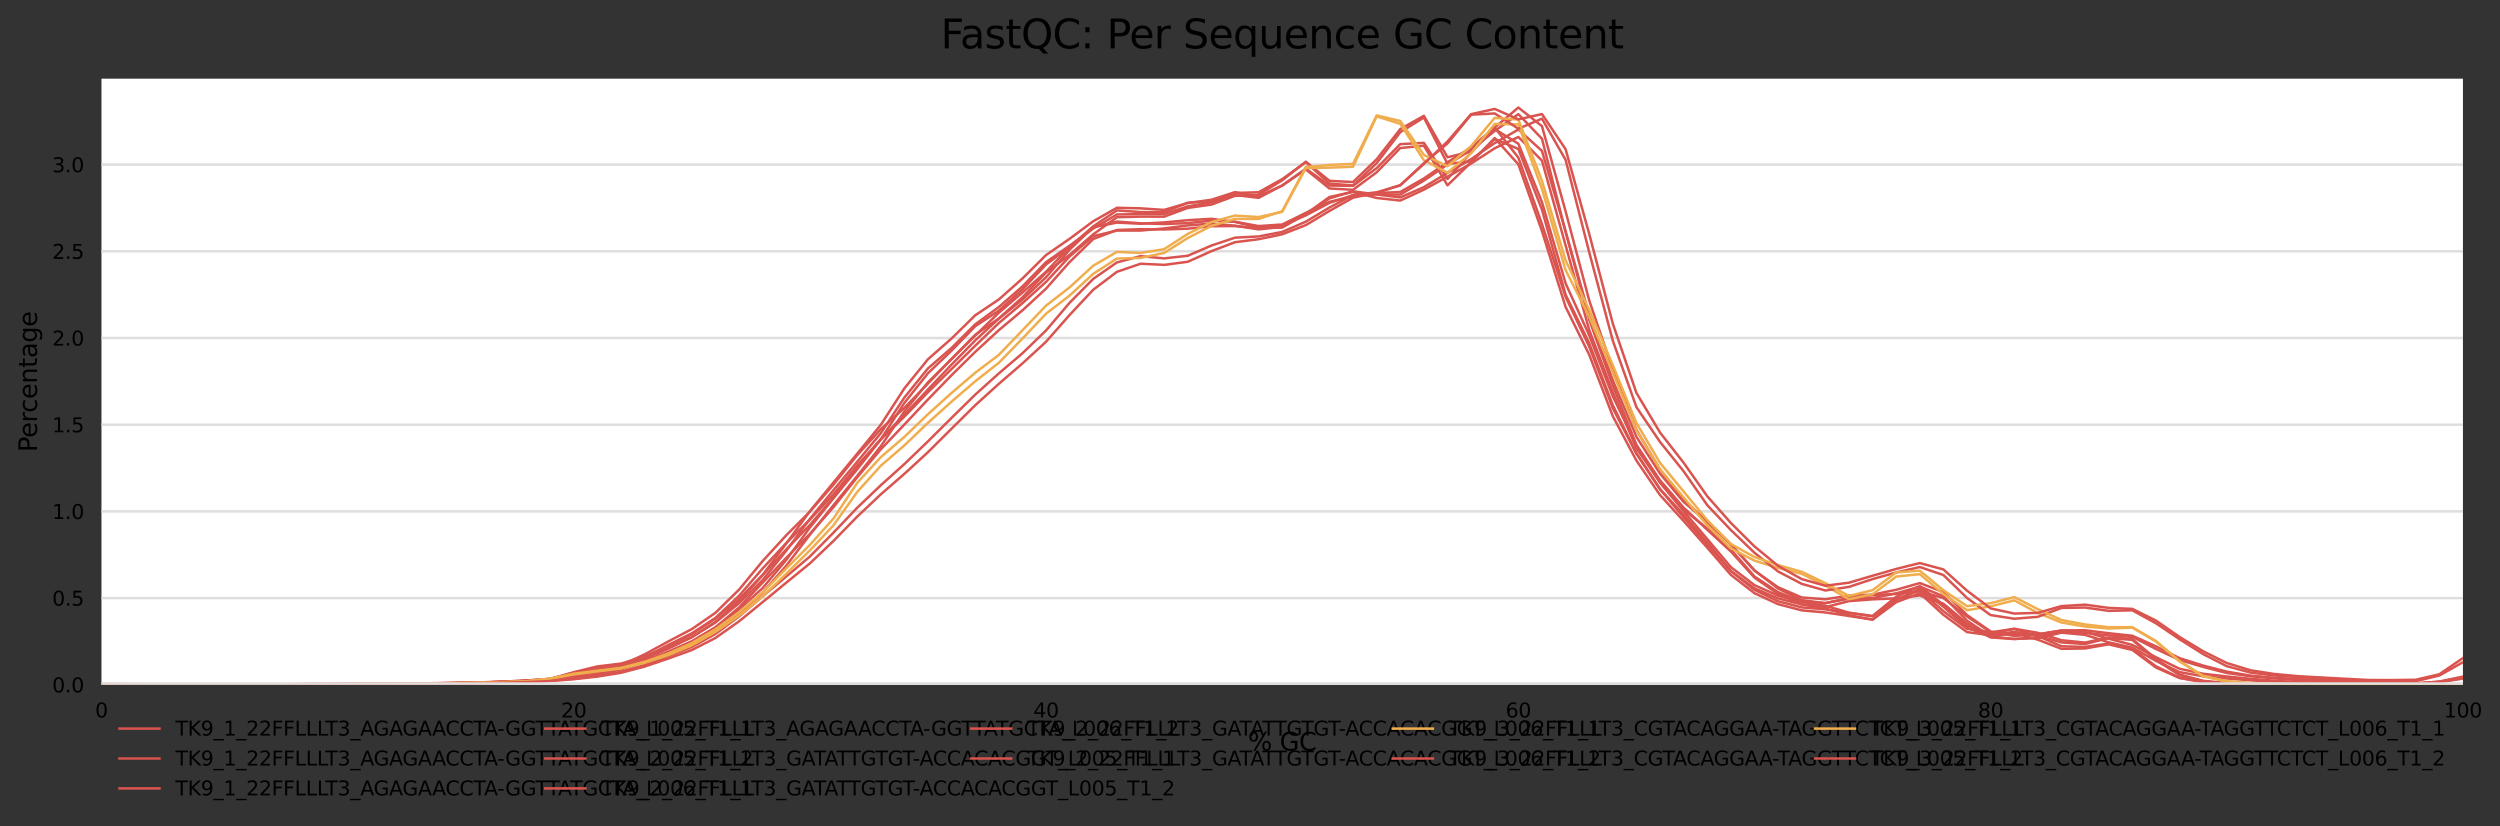 <?xml version="1.0" encoding="utf-8" standalone="no"?>
<!DOCTYPE svg PUBLIC "-//W3C//DTD SVG 1.1//EN"
  "http://www.w3.org/Graphics/SVG/1.1/DTD/svg11.dtd">
<svg xmlns:xlink="http://www.w3.org/1999/xlink" width="1000.281pt" height="330.542pt" viewBox="0 0 1000.281 330.542" xmlns="http://www.w3.org/2000/svg" version="1.1">
 <rect x="0" y="0" width="1000.281" height="330.542" fill="#333333" stroke="none"/>
 <defs>
  <style type="text/css">*{stroke-linejoin: round; stroke-linecap: butt}</style>
 </defs>
 <g id="figure_1">
  <g id="axes_1">
   <g id="patch_1">
    <path d="M 40.601 273.99 
L 985.446 273.99 
L 985.446 31.483 
L 40.601 31.483 
z
" style="fill: #ffffff"/>
   </g>
   <g id="matplotlib.axis_1">
    <g id="xtick_1">
     <g id="text_1">
      <!-- 0 -->
      <g transform="translate(38.056 287.069) scale(0.08 -0.08)">
       <defs>
        <path id="DejaVuSans-30" d="M 2034 4250 
Q 1547 4250 1301 3770 
Q 1056 3291 1056 2328 
Q 1056 1369 1301 889 
Q 1547 409 2034 409 
Q 2525 409 2770 889 
Q 3016 1369 3016 2328 
Q 3016 3291 2770 3770 
Q 2525 4250 2034 4250 
z
M 2034 4750 
Q 2819 4750 3233 4129 
Q 3647 3509 3647 2328 
Q 3647 1150 3233 529 
Q 2819 -91 2034 -91 
Q 1250 -91 836 529 
Q 422 1150 422 2328 
Q 422 3509 836 4129 
Q 1250 4750 2034 4750 
z
" transform="scale(0.016)"/>
       </defs>
       <use xlink:href="#DejaVuSans-30"/>
      </g>
     </g>
    </g>
    <g id="xtick_2">
     <g id="text_2">
      <!-- 20 -->
      <g transform="translate(224.48 287.069) scale(0.08 -0.08)">
       <defs>
        <path id="DejaVuSans-32" d="M 1228 531 
L 3431 531 
L 3431 0 
L 469 0 
L 469 531 
Q 828 903 1448 1529 
Q 2069 2156 2228 2338 
Q 2531 2678 2651 2914 
Q 2772 3150 2772 3378 
Q 2772 3750 2511 3984 
Q 2250 4219 1831 4219 
Q 1534 4219 1204 4116 
Q 875 4013 500 3803 
L 500 4441 
Q 881 4594 1212 4672 
Q 1544 4750 1819 4750 
Q 2544 4750 2975 4387 
Q 3406 4025 3406 3419 
Q 3406 3131 3298 2873 
Q 3191 2616 2906 2266 
Q 2828 2175 2409 1742 
Q 1991 1309 1228 531 
z
" transform="scale(0.016)"/>
       </defs>
       <use xlink:href="#DejaVuSans-32"/>
       <use xlink:href="#DejaVuSans-30" x="63.623"/>
      </g>
     </g>
    </g>
    <g id="xtick_3">
     <g id="text_3">
      <!-- 40 -->
      <g transform="translate(413.449 287.069) scale(0.08 -0.08)">
       <defs>
        <path id="DejaVuSans-34" d="M 2419 4116 
L 825 1625 
L 2419 1625 
L 2419 4116 
z
M 2253 4666 
L 3047 4666 
L 3047 1625 
L 3713 1625 
L 3713 1100 
L 3047 1100 
L 3047 0 
L 2419 0 
L 2419 1100 
L 313 1100 
L 313 1709 
L 2253 4666 
z
" transform="scale(0.016)"/>
       </defs>
       <use xlink:href="#DejaVuSans-34"/>
       <use xlink:href="#DejaVuSans-30" x="63.623"/>
      </g>
     </g>
    </g>
    <g id="xtick_4">
     <g id="text_4">
      <!-- 60 -->
      <g transform="translate(602.418 287.069) scale(0.08 -0.08)">
       <defs>
        <path id="DejaVuSans-36" d="M 2113 2584 
Q 1688 2584 1439 2293 
Q 1191 2003 1191 1497 
Q 1191 994 1439 701 
Q 1688 409 2113 409 
Q 2538 409 2786 701 
Q 3034 994 3034 1497 
Q 3034 2003 2786 2293 
Q 2538 2584 2113 2584 
z
M 3366 4563 
L 3366 3988 
Q 3128 4100 2886 4159 
Q 2644 4219 2406 4219 
Q 1781 4219 1451 3797 
Q 1122 3375 1075 2522 
Q 1259 2794 1537 2939 
Q 1816 3084 2150 3084 
Q 2853 3084 3261 2657 
Q 3669 2231 3669 1497 
Q 3669 778 3244 343 
Q 2819 -91 2113 -91 
Q 1303 -91 875 529 
Q 447 1150 447 2328 
Q 447 3434 972 4092 
Q 1497 4750 2381 4750 
Q 2619 4750 2861 4703 
Q 3103 4656 3366 4563 
z
" transform="scale(0.016)"/>
       </defs>
       <use xlink:href="#DejaVuSans-36"/>
       <use xlink:href="#DejaVuSans-30" x="63.623"/>
      </g>
     </g>
    </g>
    <g id="xtick_5">
     <g id="text_5">
      <!-- 80 -->
      <g transform="translate(791.387 287.069) scale(0.08 -0.08)">
       <defs>
        <path id="DejaVuSans-38" d="M 2034 2216 
Q 1584 2216 1326 1975 
Q 1069 1734 1069 1313 
Q 1069 891 1326 650 
Q 1584 409 2034 409 
Q 2484 409 2743 651 
Q 3003 894 3003 1313 
Q 3003 1734 2745 1975 
Q 2488 2216 2034 2216 
z
M 1403 2484 
Q 997 2584 770 2862 
Q 544 3141 544 3541 
Q 544 4100 942 4425 
Q 1341 4750 2034 4750 
Q 2731 4750 3128 4425 
Q 3525 4100 3525 3541 
Q 3525 3141 3298 2862 
Q 3072 2584 2669 2484 
Q 3125 2378 3379 2068 
Q 3634 1759 3634 1313 
Q 3634 634 3220 271 
Q 2806 -91 2034 -91 
Q 1263 -91 848 271 
Q 434 634 434 1313 
Q 434 1759 690 2068 
Q 947 2378 1403 2484 
z
M 1172 3481 
Q 1172 3119 1398 2916 
Q 1625 2713 2034 2713 
Q 2441 2713 2670 2916 
Q 2900 3119 2900 3481 
Q 2900 3844 2670 4047 
Q 2441 4250 2034 4250 
Q 1625 4250 1398 4047 
Q 1172 3844 1172 3481 
z
" transform="scale(0.016)"/>
       </defs>
       <use xlink:href="#DejaVuSans-38"/>
       <use xlink:href="#DejaVuSans-30" x="63.623"/>
      </g>
     </g>
    </g>
    <g id="xtick_6">
     <g id="text_6">
      <!-- 100 -->
      <g transform="translate(977.811 287.069) scale(0.08 -0.08)">
       <defs>
        <path id="DejaVuSans-31" d="M 794 531 
L 1825 531 
L 1825 4091 
L 703 3866 
L 703 4441 
L 1819 4666 
L 2450 4666 
L 2450 531 
L 3481 531 
L 3481 0 
L 794 0 
L 794 531 
z
" transform="scale(0.016)"/>
       </defs>
       <use xlink:href="#DejaVuSans-31"/>
       <use xlink:href="#DejaVuSans-30" x="63.623"/>
       <use xlink:href="#DejaVuSans-30" x="127.246"/>
      </g>
     </g>
    </g>
    <g id="text_7">
     <!-- % GC -->
     <g transform="translate(499.318 300.331) scale(0.1 -0.1)">
      <defs>
       <path id="DejaVuSans-25" d="M 4653 2053 
Q 4381 2053 4226 1822 
Q 4072 1591 4072 1178 
Q 4072 772 4226 539 
Q 4381 306 4653 306 
Q 4919 306 5073 539 
Q 5228 772 5228 1178 
Q 5228 1588 5073 1820 
Q 4919 2053 4653 2053 
z
M 4653 2450 
Q 5147 2450 5437 2106 
Q 5728 1763 5728 1178 
Q 5728 594 5436 251 
Q 5144 -91 4653 -91 
Q 4153 -91 3862 251 
Q 3572 594 3572 1178 
Q 3572 1766 3864 2108 
Q 4156 2450 4653 2450 
z
M 1428 4353 
Q 1159 4353 1004 4120 
Q 850 3888 850 3481 
Q 850 3069 1003 2837 
Q 1156 2606 1428 2606 
Q 1700 2606 1854 2837 
Q 2009 3069 2009 3481 
Q 2009 3884 1853 4118 
Q 1697 4353 1428 4353 
z
M 4250 4750 
L 4750 4750 
L 1831 -91 
L 1331 -91 
L 4250 4750 
z
M 1428 4750 
Q 1922 4750 2215 4408 
Q 2509 4066 2509 3481 
Q 2509 2891 2217 2550 
Q 1925 2209 1428 2209 
Q 931 2209 642 2551 
Q 353 2894 353 3481 
Q 353 4063 643 4406 
Q 934 4750 1428 4750 
z
" transform="scale(0.016)"/>
       <path id="DejaVuSans-20" transform="scale(0.016)"/>
       <path id="DejaVuSans-47" d="M 3809 666 
L 3809 1919 
L 2778 1919 
L 2778 2438 
L 4434 2438 
L 4434 434 
Q 4069 175 3628 42 
Q 3188 -91 2688 -91 
Q 1594 -91 976 548 
Q 359 1188 359 2328 
Q 359 3472 976 4111 
Q 1594 4750 2688 4750 
Q 3144 4750 3555 4637 
Q 3966 4525 4313 4306 
L 4313 3634 
Q 3963 3931 3569 4081 
Q 3175 4231 2741 4231 
Q 1884 4231 1454 3753 
Q 1025 3275 1025 2328 
Q 1025 1384 1454 906 
Q 1884 428 2741 428 
Q 3075 428 3337 486 
Q 3600 544 3809 666 
z
" transform="scale(0.016)"/>
       <path id="DejaVuSans-43" d="M 4122 4306 
L 4122 3641 
Q 3803 3938 3442 4084 
Q 3081 4231 2675 4231 
Q 1875 4231 1450 3742 
Q 1025 3253 1025 2328 
Q 1025 1406 1450 917 
Q 1875 428 2675 428 
Q 3081 428 3442 575 
Q 3803 722 4122 1019 
L 4122 359 
Q 3791 134 3420 21 
Q 3050 -91 2638 -91 
Q 1578 -91 968 557 
Q 359 1206 359 2328 
Q 359 3453 968 4101 
Q 1578 4750 2638 4750 
Q 3056 4750 3426 4639 
Q 3797 4528 4122 4306 
z
" transform="scale(0.016)"/>
      </defs>
      <use xlink:href="#DejaVuSans-25"/>
      <use xlink:href="#DejaVuSans-20" x="95.02"/>
      <use xlink:href="#DejaVuSans-47" x="126.807"/>
      <use xlink:href="#DejaVuSans-43" x="204.297"/>
     </g>
    </g>
   </g>
   <g id="matplotlib.axis_2">
    <g id="ytick_1">
     <g id="line2d_1">
      <path d="M 40.601 273.99 
L 985.446 273.99 
" clip-path="url(#pfc0627fece)" style="fill: none; stroke: #dedede; stroke-linecap: square"/>
     </g>
     <g id="text_8">
      <!-- 0.0 -->
      <g transform="translate(20.878 277.029) scale(0.08 -0.08)">
       <defs>
        <path id="DejaVuSans-2e" d="M 684 794 
L 1344 794 
L 1344 0 
L 684 0 
L 684 794 
z
" transform="scale(0.016)"/>
       </defs>
       <use xlink:href="#DejaVuSans-30"/>
       <use xlink:href="#DejaVuSans-2e" x="63.623"/>
       <use xlink:href="#DejaVuSans-30" x="95.41"/>
      </g>
     </g>
    </g>
    <g id="ytick_2">
     <g id="line2d_2">
      <path d="M 40.601 239.302 
L 985.446 239.302 
" clip-path="url(#pfc0627fece)" style="fill: none; stroke: #dedede; stroke-linecap: square"/>
     </g>
     <g id="text_9">
      <!-- 0.5 -->
      <g transform="translate(20.878 242.342) scale(0.08 -0.08)">
       <defs>
        <path id="DejaVuSans-35" d="M 691 4666 
L 3169 4666 
L 3169 4134 
L 1269 4134 
L 1269 2991 
Q 1406 3038 1543 3061 
Q 1681 3084 1819 3084 
Q 2600 3084 3056 2656 
Q 3513 2228 3513 1497 
Q 3513 744 3044 326 
Q 2575 -91 1722 -91 
Q 1428 -91 1123 -41 
Q 819 9 494 109 
L 494 744 
Q 775 591 1075 516 
Q 1375 441 1709 441 
Q 2250 441 2565 725 
Q 2881 1009 2881 1497 
Q 2881 1984 2565 2268 
Q 2250 2553 1709 2553 
Q 1456 2553 1204 2497 
Q 953 2441 691 2322 
L 691 4666 
z
" transform="scale(0.016)"/>
       </defs>
       <use xlink:href="#DejaVuSans-30"/>
       <use xlink:href="#DejaVuSans-2e" x="63.623"/>
       <use xlink:href="#DejaVuSans-35" x="95.41"/>
      </g>
     </g>
    </g>
    <g id="ytick_3">
     <g id="line2d_3">
      <path d="M 40.601 204.614 
L 985.446 204.614 
" clip-path="url(#pfc0627fece)" style="fill: none; stroke: #dedede; stroke-linecap: square"/>
     </g>
     <g id="text_10">
      <!-- 1.0 -->
      <g transform="translate(20.878 207.654) scale(0.08 -0.08)">
       <use xlink:href="#DejaVuSans-31"/>
       <use xlink:href="#DejaVuSans-2e" x="63.623"/>
       <use xlink:href="#DejaVuSans-30" x="95.41"/>
      </g>
     </g>
    </g>
    <g id="ytick_4">
     <g id="line2d_4">
      <path d="M 40.601 169.927 
L 985.446 169.927 
" clip-path="url(#pfc0627fece)" style="fill: none; stroke: #dedede; stroke-linecap: square"/>
     </g>
     <g id="text_11">
      <!-- 1.5 -->
      <g transform="translate(20.878 172.966) scale(0.08 -0.08)">
       <use xlink:href="#DejaVuSans-31"/>
       <use xlink:href="#DejaVuSans-2e" x="63.623"/>
       <use xlink:href="#DejaVuSans-35" x="95.41"/>
      </g>
     </g>
    </g>
    <g id="ytick_5">
     <g id="line2d_5">
      <path d="M 40.601 135.239 
L 985.446 135.239 
" clip-path="url(#pfc0627fece)" style="fill: none; stroke: #dedede; stroke-linecap: square"/>
     </g>
     <g id="text_12">
      <!-- 2.0 -->
      <g transform="translate(20.878 138.278) scale(0.08 -0.08)">
       <use xlink:href="#DejaVuSans-32"/>
       <use xlink:href="#DejaVuSans-2e" x="63.623"/>
       <use xlink:href="#DejaVuSans-30" x="95.41"/>
      </g>
     </g>
    </g>
    <g id="ytick_6">
     <g id="line2d_6">
      <path d="M 40.601 100.551 
L 985.446 100.551 
" clip-path="url(#pfc0627fece)" style="fill: none; stroke: #dedede; stroke-linecap: square"/>
     </g>
     <g id="text_13">
      <!-- 2.5 -->
      <g transform="translate(20.878 103.59) scale(0.08 -0.08)">
       <use xlink:href="#DejaVuSans-32"/>
       <use xlink:href="#DejaVuSans-2e" x="63.623"/>
       <use xlink:href="#DejaVuSans-35" x="95.41"/>
      </g>
     </g>
    </g>
    <g id="ytick_7">
     <g id="line2d_7">
      <path d="M 40.601 65.863 
L 985.446 65.863 
" clip-path="url(#pfc0627fece)" style="fill: none; stroke: #dedede; stroke-linecap: square"/>
     </g>
     <g id="text_14">
      <!-- 3.0 -->
      <g transform="translate(20.878 68.902) scale(0.08 -0.08)">
       <defs>
        <path id="DejaVuSans-33" d="M 2597 2516 
Q 3050 2419 3304 2112 
Q 3559 1806 3559 1356 
Q 3559 666 3084 287 
Q 2609 -91 1734 -91 
Q 1441 -91 1130 -33 
Q 819 25 488 141 
L 488 750 
Q 750 597 1062 519 
Q 1375 441 1716 441 
Q 2309 441 2620 675 
Q 2931 909 2931 1356 
Q 2931 1769 2642 2001 
Q 2353 2234 1838 2234 
L 1294 2234 
L 1294 2753 
L 1863 2753 
Q 2328 2753 2575 2939 
Q 2822 3125 2822 3475 
Q 2822 3834 2567 4026 
Q 2313 4219 1838 4219 
Q 1578 4219 1281 4162 
Q 984 4106 628 3988 
L 628 4550 
Q 988 4650 1302 4700 
Q 1616 4750 1894 4750 
Q 2613 4750 3031 4423 
Q 3450 4097 3450 3541 
Q 3450 3153 3228 2886 
Q 3006 2619 2597 2516 
z
" transform="scale(0.016)"/>
       </defs>
       <use xlink:href="#DejaVuSans-33"/>
       <use xlink:href="#DejaVuSans-2e" x="63.623"/>
       <use xlink:href="#DejaVuSans-30" x="95.41"/>
      </g>
     </g>
    </g>
    <g id="text_15">
     <!-- Percentage -->
     <g transform="translate(14.798 180.859) rotate(-90) scale(0.1 -0.1)">
      <defs>
       <path id="DejaVuSans-50" d="M 1259 4147 
L 1259 2394 
L 2053 2394 
Q 2494 2394 2734 2622 
Q 2975 2850 2975 3272 
Q 2975 3691 2734 3919 
Q 2494 4147 2053 4147 
L 1259 4147 
z
M 628 4666 
L 2053 4666 
Q 2838 4666 3239 4311 
Q 3641 3956 3641 3272 
Q 3641 2581 3239 2228 
Q 2838 1875 2053 1875 
L 1259 1875 
L 1259 0 
L 628 0 
L 628 4666 
z
" transform="scale(0.016)"/>
       <path id="DejaVuSans-65" d="M 3597 1894 
L 3597 1613 
L 953 1613 
Q 991 1019 1311 708 
Q 1631 397 2203 397 
Q 2534 397 2845 478 
Q 3156 559 3463 722 
L 3463 178 
Q 3153 47 2828 -22 
Q 2503 -91 2169 -91 
Q 1331 -91 842 396 
Q 353 884 353 1716 
Q 353 2575 817 3079 
Q 1281 3584 2069 3584 
Q 2775 3584 3186 3129 
Q 3597 2675 3597 1894 
z
M 3022 2063 
Q 3016 2534 2758 2815 
Q 2500 3097 2075 3097 
Q 1594 3097 1305 2825 
Q 1016 2553 972 2059 
L 3022 2063 
z
" transform="scale(0.016)"/>
       <path id="DejaVuSans-72" d="M 2631 2963 
Q 2534 3019 2420 3045 
Q 2306 3072 2169 3072 
Q 1681 3072 1420 2755 
Q 1159 2438 1159 1844 
L 1159 0 
L 581 0 
L 581 3500 
L 1159 3500 
L 1159 2956 
Q 1341 3275 1631 3429 
Q 1922 3584 2338 3584 
Q 2397 3584 2469 3576 
Q 2541 3569 2628 3553 
L 2631 2963 
z
" transform="scale(0.016)"/>
       <path id="DejaVuSans-63" d="M 3122 3366 
L 3122 2828 
Q 2878 2963 2633 3030 
Q 2388 3097 2138 3097 
Q 1578 3097 1268 2742 
Q 959 2388 959 1747 
Q 959 1106 1268 751 
Q 1578 397 2138 397 
Q 2388 397 2633 464 
Q 2878 531 3122 666 
L 3122 134 
Q 2881 22 2623 -34 
Q 2366 -91 2075 -91 
Q 1284 -91 818 406 
Q 353 903 353 1747 
Q 353 2603 823 3093 
Q 1294 3584 2113 3584 
Q 2378 3584 2631 3529 
Q 2884 3475 3122 3366 
z
" transform="scale(0.016)"/>
       <path id="DejaVuSans-6e" d="M 3513 2113 
L 3513 0 
L 2938 0 
L 2938 2094 
Q 2938 2591 2744 2837 
Q 2550 3084 2163 3084 
Q 1697 3084 1428 2787 
Q 1159 2491 1159 1978 
L 1159 0 
L 581 0 
L 581 3500 
L 1159 3500 
L 1159 2956 
Q 1366 3272 1645 3428 
Q 1925 3584 2291 3584 
Q 2894 3584 3203 3211 
Q 3513 2838 3513 2113 
z
" transform="scale(0.016)"/>
       <path id="DejaVuSans-74" d="M 1172 4494 
L 1172 3500 
L 2356 3500 
L 2356 3053 
L 1172 3053 
L 1172 1153 
Q 1172 725 1289 603 
Q 1406 481 1766 481 
L 2356 481 
L 2356 0 
L 1766 0 
Q 1100 0 847 248 
Q 594 497 594 1153 
L 594 3053 
L 172 3053 
L 172 3500 
L 594 3500 
L 594 4494 
L 1172 4494 
z
" transform="scale(0.016)"/>
       <path id="DejaVuSans-61" d="M 2194 1759 
Q 1497 1759 1228 1600 
Q 959 1441 959 1056 
Q 959 750 1161 570 
Q 1363 391 1709 391 
Q 2188 391 2477 730 
Q 2766 1069 2766 1631 
L 2766 1759 
L 2194 1759 
z
M 3341 1997 
L 3341 0 
L 2766 0 
L 2766 531 
Q 2569 213 2275 61 
Q 1981 -91 1556 -91 
Q 1019 -91 701 211 
Q 384 513 384 1019 
Q 384 1609 779 1909 
Q 1175 2209 1959 2209 
L 2766 2209 
L 2766 2266 
Q 2766 2663 2505 2880 
Q 2244 3097 1772 3097 
Q 1472 3097 1187 3025 
Q 903 2953 641 2809 
L 641 3341 
Q 956 3463 1253 3523 
Q 1550 3584 1831 3584 
Q 2591 3584 2966 3190 
Q 3341 2797 3341 1997 
z
" transform="scale(0.016)"/>
       <path id="DejaVuSans-67" d="M 2906 1791 
Q 2906 2416 2648 2759 
Q 2391 3103 1925 3103 
Q 1463 3103 1205 2759 
Q 947 2416 947 1791 
Q 947 1169 1205 825 
Q 1463 481 1925 481 
Q 2391 481 2648 825 
Q 2906 1169 2906 1791 
z
M 3481 434 
Q 3481 -459 3084 -895 
Q 2688 -1331 1869 -1331 
Q 1566 -1331 1297 -1286 
Q 1028 -1241 775 -1147 
L 775 -588 
Q 1028 -725 1275 -790 
Q 1522 -856 1778 -856 
Q 2344 -856 2625 -561 
Q 2906 -266 2906 331 
L 2906 616 
Q 2728 306 2450 153 
Q 2172 0 1784 0 
Q 1141 0 747 490 
Q 353 981 353 1791 
Q 353 2603 747 3093 
Q 1141 3584 1784 3584 
Q 2172 3584 2450 3431 
Q 2728 3278 2906 2969 
L 2906 3500 
L 3481 3500 
L 3481 434 
z
" transform="scale(0.016)"/>
      </defs>
      <use xlink:href="#DejaVuSans-50"/>
      <use xlink:href="#DejaVuSans-65" x="56.678"/>
      <use xlink:href="#DejaVuSans-72" x="118.201"/>
      <use xlink:href="#DejaVuSans-63" x="157.064"/>
      <use xlink:href="#DejaVuSans-65" x="212.045"/>
      <use xlink:href="#DejaVuSans-6e" x="273.568"/>
      <use xlink:href="#DejaVuSans-74" x="336.947"/>
      <use xlink:href="#DejaVuSans-61" x="376.156"/>
      <use xlink:href="#DejaVuSans-67" x="437.436"/>
      <use xlink:href="#DejaVuSans-65" x="500.912"/>
     </g>
    </g>
   </g>
   <g id="line2d_8">
    <path d="M 40.601 273.956 
L 50.049 273.948 
L 59.498 273.929 
L 68.946 273.907 
L 78.394 273.886 
L 87.843 273.865 
L 97.291 273.84 
L 106.74 273.81 
L 116.188 273.767 
L 125.637 273.717 
L 135.085 273.67 
L 144.534 273.625 
L 153.982 273.578 
L 163.43 273.504 
L 172.879 273.401 
L 182.327 273.275 
L 191.776 273.094 
L 201.224 272.767 
L 210.673 272.326 
L 220.121 271.652 
L 229.57 268.927 
L 239.018 266.652 
L 248.467 265.5 
L 257.915 262.665 
L 267.363 258.664 
L 276.812 253.725 
L 286.26 247.51 
L 295.709 239.682 
L 305.157 230 
L 314.606 217.464 
L 324.054 204.507 
L 333.503 193.026 
L 342.951 181.56 
L 352.399 170.011 
L 361.848 155.393 
L 371.296 143.731 
L 380.745 135.43 
L 390.193 126.156 
L 399.642 119.821 
L 409.09 111.434 
L 418.539 102.044 
L 427.987 95.529 
L 437.436 88.502 
L 446.884 83.134 
L 456.332 83.359 
L 465.781 83.988 
L 475.229 81.235 
L 484.678 79.933 
L 494.126 76.883 
L 503.575 78.514 
L 513.023 74.255 
L 522.472 67.784 
L 531.92 75.407 
L 541.368 75.94 
L 550.817 68.939 
L 560.265 59.237 
L 569.714 58.292 
L 579.162 74.141 
L 588.611 64.96 
L 598.059 55.253 
L 607.508 65.76 
L 616.956 92.436 
L 626.405 122.779 
L 635.853 141.908 
L 645.301 166.524 
L 654.75 184.269 
L 664.198 198.073 
L 673.647 208.477 
L 683.095 219.139 
L 692.544 230.028 
L 701.992 237.348 
L 711.441 241.722 
L 720.889 244.208 
L 730.337 245.046 
L 739.786 246.467 
L 749.234 247.904 
L 758.683 240.103 
L 768.131 235.539 
L 777.58 242.749 
L 787.028 251.109 
L 796.477 254.853 
L 805.925 253.169 
L 815.374 255.95 
L 824.822 259.61 
L 834.27 259.459 
L 843.719 257.811 
L 853.167 260.05 
L 862.616 267.065 
L 872.064 271.29 
L 881.513 272.964 
L 890.961 273.573 
L 900.41 273.765 
L 909.858 273.87 
L 919.306 273.93 
L 928.755 273.953 
L 938.203 273.964 
L 947.652 273.974 
L 957.1 273.973 
L 966.549 273.958 
L 975.997 273.967 
L 985.446 273.988 
" clip-path="url(#pfc0627fece)" style="fill: none; stroke: #d9534f; stroke-linecap: square"/>
   </g>
   <g id="line2d_9">
    <path d="M 40.601 273.905 
L 50.049 273.921 
L 59.498 273.939 
L 68.946 273.94 
L 78.394 273.93 
L 87.843 273.899 
L 97.291 273.884 
L 106.74 273.877 
L 116.188 273.841 
L 125.637 273.806 
L 135.085 273.77 
L 144.534 273.716 
L 153.982 273.642 
L 163.43 273.576 
L 172.879 273.504 
L 182.327 273.378 
L 191.776 273.177 
L 201.224 272.862 
L 210.673 272.402 
L 220.121 271.608 
L 229.57 270.347 
L 239.018 268.614 
L 248.467 266.186 
L 257.915 261.819 
L 267.363 256.672 
L 276.812 251.704 
L 286.26 245.179 
L 295.709 235.916 
L 305.157 224.473 
L 314.606 214.169 
L 324.054 204.711 
L 333.503 193.873 
L 342.951 182.153 
L 352.399 171.739 
L 361.848 163.207 
L 371.296 153.427 
L 380.745 143.548 
L 390.193 134.27 
L 399.642 125.111 
L 409.09 117.056 
L 418.539 108.734 
L 427.987 98.8 
L 437.436 90.878 
L 446.884 89.076 
L 456.332 89.505 
L 465.781 88.99 
L 475.229 88.102 
L 484.678 87.545 
L 494.126 88.781 
L 503.575 91.082 
L 513.023 91.037 
L 522.472 85.634 
L 531.92 78.822 
L 541.368 76.771 
L 550.817 79.206 
L 560.265 80.25 
L 569.714 75.89 
L 579.162 70.694 
L 588.611 65.447 
L 598.059 59.314 
L 607.508 54.806 
L 616.956 64.262 
L 626.405 98.164 
L 635.853 131.989 
L 645.301 156.941 
L 654.75 179.348 
L 664.198 193.031 
L 673.647 203.852 
L 683.095 211.486 
L 692.544 219.853 
L 701.992 230.678 
L 711.441 236.924 
L 720.889 240.684 
L 730.337 241.275 
L 739.786 239.564 
L 749.234 239.31 
L 758.683 237.416 
L 768.131 234.698 
L 777.58 238.554 
L 787.028 248.338 
L 796.477 254.661 
L 805.925 255.63 
L 815.374 255.36 
L 824.822 253.139 
L 834.27 254.004 
L 843.719 257.014 
L 853.167 259.108 
L 862.616 264.42 
L 872.064 268.933 
L 881.513 270.572 
L 890.961 271.472 
L 900.41 272.206 
L 909.858 272.829 
L 919.306 273.268 
L 928.755 273.481 
L 938.203 273.635 
L 947.652 273.744 
L 957.1 273.732 
L 966.549 273.586 
L 975.997 272.872 
L 985.446 271.279 
" clip-path="url(#pfc0627fece)" style="fill: none; stroke: #d9534f; stroke-linecap: square"/>
   </g>
   <g id="line2d_10">
    <path d="M 40.601 273.969 
L 50.049 273.958 
L 59.498 273.93 
L 68.946 273.909 
L 78.394 273.892 
L 87.843 273.866 
L 97.291 273.836 
L 106.74 273.806 
L 116.188 273.756 
L 125.637 273.705 
L 135.085 273.664 
L 144.534 273.591 
L 153.982 273.52 
L 163.43 273.459 
L 172.879 273.362 
L 182.327 273.231 
L 191.776 273.038 
L 201.224 272.706 
L 210.673 272.274 
L 220.121 271.63 
L 229.57 269.224 
L 239.018 267.161 
L 248.467 266.042 
L 257.915 263.393 
L 267.363 259.518 
L 276.812 254.891 
L 286.26 249.08 
L 295.709 241.362 
L 305.157 232.075 
L 314.606 220.324 
L 324.054 207.619 
L 333.503 196.085 
L 342.951 184.805 
L 352.399 173.346 
L 361.848 159.065 
L 371.296 147.399 
L 380.745 139.211 
L 390.193 129.776 
L 399.642 122.844 
L 409.09 114.608 
L 418.539 104.881 
L 427.987 98.261 
L 437.436 91.444 
L 446.884 85.813 
L 456.332 85.645 
L 465.781 85.654 
L 475.229 82.552 
L 484.678 80.959 
L 494.126 78.013 
L 503.575 79.158 
L 513.023 74.189 
L 522.472 67.489 
L 531.92 74.237 
L 541.368 74.358 
L 550.817 67.279 
L 560.265 57.671 
L 569.714 57.159 
L 579.162 71.603 
L 588.611 61.014 
L 598.059 51.048 
L 607.508 63.052 
L 616.956 89.657 
L 626.405 118.731 
L 635.853 138.684 
L 645.301 163.314 
L 654.75 181.541 
L 664.198 195.762 
L 673.647 205.933 
L 683.095 217.005 
L 692.544 228.509 
L 701.992 236.018 
L 711.441 240.568 
L 720.889 243.023 
L 730.337 243.791 
L 739.786 245.235 
L 749.234 246.447 
L 758.683 238.746 
L 768.131 234.515 
L 777.58 242.024 
L 787.028 250.232 
L 796.477 253.449 
L 805.925 251.641 
L 815.374 254.506 
L 824.822 258.581 
L 834.27 258.83 
L 843.719 257.465 
L 853.167 259.536 
L 862.616 266.594 
L 872.064 271.142 
L 881.513 272.824 
L 890.961 273.485 
L 900.41 273.7 
L 909.858 273.837 
L 919.306 273.919 
L 928.755 273.951 
L 938.203 273.963 
L 947.652 273.971 
L 957.1 273.971 
L 966.549 273.962 
L 975.997 273.972 
L 985.446 273.99 
" clip-path="url(#pfc0627fece)" style="fill: none; stroke: #d9534f; stroke-linecap: square"/>
   </g>
   <g id="line2d_11">
    <path d="M 40.601 273.918 
L 50.049 273.928 
L 59.498 273.937 
L 68.946 273.94 
L 78.394 273.938 
L 87.843 273.913 
L 97.291 273.89 
L 106.74 273.881 
L 116.188 273.861 
L 125.637 273.83 
L 135.085 273.793 
L 144.534 273.739 
L 153.982 273.672 
L 163.43 273.597 
L 172.879 273.509 
L 182.327 273.375 
L 191.776 273.175 
L 201.224 272.928 
L 210.673 272.535 
L 220.121 271.812 
L 229.57 270.717 
L 239.018 269.118 
L 248.467 266.92 
L 257.915 262.956 
L 267.363 258.074 
L 276.812 253.393 
L 286.26 247.238 
L 295.709 238.401 
L 305.157 227.43 
L 314.606 217.249 
L 324.054 207.895 
L 333.503 197.759 
L 342.951 186.312 
L 352.399 175.809 
L 361.848 166.7 
L 371.296 156.911 
L 380.745 147.628 
L 390.193 138.337 
L 399.642 129.265 
L 409.09 121.288 
L 418.539 112.781 
L 427.987 102.574 
L 437.436 94.486 
L 446.884 92.241 
L 456.332 92.252 
L 465.781 91.395 
L 475.229 90.197 
L 484.678 89.453 
L 494.126 90.299 
L 503.575 91.777 
L 513.023 90.801 
L 522.472 85.635 
L 531.92 79.383 
L 541.368 76.536 
L 550.817 77.824 
L 560.265 78.981 
L 569.714 74.875 
L 579.162 69.15 
L 588.611 63.668 
L 598.059 57.229 
L 607.508 51.826 
L 616.956 60.372 
L 626.405 92.563 
L 635.853 126.081 
L 645.301 152.174 
L 654.75 174.77 
L 664.198 189.489 
L 673.647 200.834 
L 683.095 208.806 
L 692.544 217.694 
L 701.992 228.321 
L 711.441 234.987 
L 720.889 239.055 
L 730.337 239.784 
L 739.786 238.326 
L 749.234 237.924 
L 758.683 235.984 
L 768.131 233.292 
L 777.58 236.891 
L 787.028 246.082 
L 796.477 252.664 
L 805.925 254.107 
L 815.374 253.831 
L 824.822 252.328 
L 834.27 252.839 
L 843.719 255.564 
L 853.167 258.037 
L 862.616 262.959 
L 872.064 267.588 
L 881.513 269.576 
L 890.961 270.668 
L 900.41 271.582 
L 909.858 272.351 
L 919.306 272.922 
L 928.755 273.227 
L 938.203 273.476 
L 947.652 273.677 
L 957.1 273.688 
L 966.549 273.532 
L 975.997 272.745 
L 985.446 270.704 
" clip-path="url(#pfc0627fece)" style="fill: none; stroke: #d9534f; stroke-linecap: square"/>
   </g>
   <g id="line2d_12">
    <path d="M 40.601 273.966 
L 50.049 273.957 
L 59.498 273.941 
L 68.946 273.93 
L 78.394 273.913 
L 87.843 273.885 
L 97.291 273.858 
L 106.74 273.824 
L 116.188 273.783 
L 125.637 273.746 
L 135.085 273.703 
L 144.534 273.643 
L 153.982 273.581 
L 163.43 273.521 
L 172.879 273.437 
L 182.327 273.309 
L 191.776 273.118 
L 201.224 272.826 
L 210.673 272.441 
L 220.121 271.859 
L 229.57 269.675 
L 239.018 267.838 
L 248.467 266.83 
L 257.915 264.296 
L 267.363 260.883 
L 276.812 256.679 
L 286.26 251.019 
L 295.709 243.819 
L 305.157 235.288 
L 314.606 224.021 
L 324.054 211.058 
L 333.503 199.316 
L 342.951 187.782 
L 352.399 175.819 
L 361.848 161.211 
L 371.296 149.326 
L 380.745 140.275 
L 390.193 130.532 
L 399.642 124.301 
L 409.09 115.787 
L 418.539 105.818 
L 427.987 98.837 
L 437.436 90.542 
L 446.884 84.182 
L 456.332 84.85 
L 465.781 84.877 
L 475.229 81.127 
L 484.678 80.553 
L 494.126 77.222 
L 503.575 76.913 
L 513.023 71.667 
L 522.472 64.898 
L 531.92 73.434 
L 541.368 74.198 
L 550.817 65.286 
L 560.265 52.874 
L 569.714 47.01 
L 579.162 65.545 
L 588.611 64.656 
L 598.059 55.605 
L 607.508 59.597 
L 616.956 83.869 
L 626.405 117.89 
L 635.853 137.308 
L 645.301 162.147 
L 654.75 181.289 
L 664.198 195.668 
L 673.647 207.037 
L 683.095 217.977 
L 692.544 228.439 
L 701.992 235.409 
L 711.441 239.432 
L 720.889 241.849 
L 730.337 243.46 
L 739.786 246.145 
L 749.234 247.924 
L 758.683 240.956 
L 768.131 237.346 
L 777.58 245.994 
L 787.028 252.909 
L 796.477 254.161 
L 805.925 252.805 
L 815.374 254.362 
L 824.822 257.045 
L 834.27 257.689 
L 843.719 255.293 
L 853.167 256.024 
L 862.616 264.108 
L 872.064 270.11 
L 881.513 272.57 
L 890.961 273.392 
L 900.41 273.695 
L 909.858 273.811 
L 919.306 273.892 
L 928.755 273.94 
L 938.203 273.96 
L 947.652 273.969 
L 957.1 273.968 
L 966.549 273.948 
L 975.997 273.958 
L 985.446 273.988 
" clip-path="url(#pfc0627fece)" style="fill: none; stroke: #d9534f; stroke-linecap: square"/>
   </g>
   <g id="line2d_13">
    <path d="M 40.601 273.924 
L 50.049 273.931 
L 59.498 273.94 
L 68.946 273.941 
L 78.394 273.936 
L 87.843 273.923 
L 97.291 273.91 
L 106.74 273.898 
L 116.188 273.864 
L 125.637 273.826 
L 135.085 273.794 
L 144.534 273.753 
L 153.982 273.692 
L 163.43 273.623 
L 172.879 273.537 
L 182.327 273.401 
L 191.776 273.209 
L 201.224 272.946 
L 210.673 272.548 
L 220.121 271.891 
L 229.57 270.861 
L 239.018 269.409 
L 248.467 267.307 
L 257.915 263.621 
L 267.363 259.377 
L 276.812 254.96 
L 286.26 248.834 
L 295.709 240.538 
L 305.157 230.131 
L 314.606 219.829 
L 324.054 210.026 
L 333.503 199.039 
L 342.951 187.016 
L 352.399 175.734 
L 361.848 165.89 
L 371.296 155.844 
L 380.745 145.86 
L 390.193 136.21 
L 399.642 127.495 
L 409.09 119.87 
L 418.539 110.918 
L 427.987 99.856 
L 437.436 90.884 
L 446.884 88.654 
L 456.332 89.346 
L 465.781 89.639 
L 475.229 89.284 
L 484.678 88.288 
L 494.126 88.726 
L 503.575 90.453 
L 513.023 89.824 
L 522.472 85.167 
L 531.92 80.757 
L 541.368 78.515 
L 550.817 77.755 
L 560.265 77.864 
L 569.714 72.248 
L 579.162 65.826 
L 588.611 60.014 
L 598.059 52.372 
L 607.508 45.676 
L 616.956 55.506 
L 626.405 92.729 
L 635.853 127.819 
L 645.301 154.212 
L 654.75 178.029 
L 664.198 192.179 
L 673.647 203.132 
L 683.095 211.949 
L 692.544 220.655 
L 701.992 231.125 
L 711.441 237.683 
L 720.889 241.823 
L 730.337 242.924 
L 739.786 240.521 
L 749.234 239.808 
L 758.683 239.409 
L 768.131 238.241 
L 777.58 241.548 
L 787.028 249.415 
L 796.477 255.045 
L 805.925 255.696 
L 815.374 254.954 
L 824.822 252.951 
L 834.27 253.167 
L 843.719 254.211 
L 853.167 254.811 
L 862.616 259.657 
L 872.064 264.074 
L 881.513 266.844 
L 890.961 269.275 
L 900.41 270.561 
L 909.858 271.416 
L 919.306 272.118 
L 928.755 272.519 
L 938.203 272.932 
L 947.652 273.449 
L 957.1 273.617 
L 966.549 273.543 
L 975.997 272.948 
L 985.446 271.529 
" clip-path="url(#pfc0627fece)" style="fill: none; stroke: #d9534f; stroke-linecap: square"/>
   </g>
   <g id="line2d_14">
    <path d="M 40.601 273.974 
L 50.049 273.965 
L 59.498 273.949 
L 68.946 273.928 
L 78.394 273.911 
L 87.843 273.892 
L 97.291 273.862 
L 106.74 273.831 
L 116.188 273.776 
L 125.637 273.713 
L 135.085 273.667 
L 144.534 273.608 
L 153.982 273.542 
L 163.43 273.474 
L 172.879 273.398 
L 182.327 273.297 
L 191.776 273.122 
L 201.224 272.842 
L 210.673 272.483 
L 220.121 271.941 
L 229.57 270.025 
L 239.018 268.227 
L 248.467 267.17 
L 257.915 264.882 
L 267.363 261.651 
L 276.812 257.666 
L 286.26 252.318 
L 295.709 245.409 
L 305.157 237.085 
L 314.606 226.329 
L 324.054 213.929 
L 333.503 202.102 
L 342.951 190.473 
L 352.399 178.587 
L 361.848 164.621 
L 371.296 152.967 
L 380.745 143.684 
L 390.193 133.977 
L 399.642 127.424 
L 409.09 118.98 
L 418.539 109.004 
L 427.987 101.946 
L 437.436 93.748 
L 446.884 86.91 
L 456.332 86.67 
L 465.781 86.695 
L 475.229 83.19 
L 484.678 81.876 
L 494.126 78.366 
L 503.575 77.898 
L 513.023 72.144 
L 522.472 64.686 
L 531.92 72.349 
L 541.368 72.836 
L 550.817 63.725 
L 560.265 51.64 
L 569.714 46.331 
L 579.162 62.924 
L 588.611 60.624 
L 598.059 51.659 
L 607.508 57.501 
L 616.956 80.862 
L 626.405 113.363 
L 635.853 134.142 
L 645.301 158.571 
L 654.75 178.142 
L 664.198 193.115 
L 673.647 204.519 
L 683.095 215.685 
L 692.544 226.927 
L 701.992 234.134 
L 711.441 238.325 
L 720.889 240.864 
L 730.337 242.38 
L 739.786 245.122 
L 749.234 246.621 
L 758.683 239.717 
L 768.131 236.266 
L 777.58 244.531 
L 787.028 251.58 
L 796.477 253.025 
L 805.925 251.568 
L 815.374 253.197 
L 824.822 256.163 
L 834.27 257.104 
L 843.719 255.07 
L 853.167 255.699 
L 862.616 263.637 
L 872.064 269.896 
L 881.513 272.396 
L 890.961 273.337 
L 900.41 273.669 
L 909.858 273.792 
L 919.306 273.879 
L 928.755 273.931 
L 938.203 273.956 
L 947.652 273.97 
L 957.1 273.969 
L 966.549 273.949 
L 975.997 273.96 
L 985.446 273.989 
" clip-path="url(#pfc0627fece)" style="fill: none; stroke: #d9534f; stroke-linecap: square"/>
   </g>
   <g id="line2d_15">
    <path d="M 40.601 273.938 
L 50.049 273.936 
L 59.498 273.936 
L 68.946 273.941 
L 78.394 273.94 
L 87.843 273.922 
L 97.291 273.906 
L 106.74 273.896 
L 116.188 273.873 
L 125.637 273.844 
L 135.085 273.804 
L 144.534 273.752 
L 153.982 273.687 
L 163.43 273.622 
L 172.879 273.541 
L 182.327 273.418 
L 191.776 273.249 
L 201.224 273.016 
L 210.673 272.67 
L 220.121 272.096 
L 229.57 271.174 
L 239.018 269.796 
L 248.467 267.904 
L 257.915 264.76 
L 267.363 260.749 
L 276.812 256.595 
L 286.26 251.024 
L 295.709 243.036 
L 305.157 233.084 
L 314.606 223.192 
L 324.054 213.61 
L 333.503 202.884 
L 342.951 190.999 
L 352.399 179.808 
L 361.848 169.863 
L 371.296 159.819 
L 380.745 150.096 
L 390.193 140.792 
L 399.642 132.101 
L 409.09 124.183 
L 418.539 115.473 
L 427.987 104.825 
L 437.436 95.624 
L 446.884 92.025 
L 456.332 91.692 
L 465.781 91.82 
L 475.229 91.502 
L 484.678 90.511 
L 494.126 90.455 
L 503.575 91.29 
L 513.023 90.262 
L 522.472 86.17 
L 531.92 81.165 
L 541.368 78.099 
L 550.817 77.247 
L 560.265 76.81 
L 569.714 71.397 
L 579.162 64.915 
L 588.611 59 
L 598.059 51.024 
L 607.508 43.031 
L 616.956 50.474 
L 626.405 84.516 
L 635.853 120.176 
L 645.301 147.876 
L 654.75 171.955 
L 664.198 187.848 
L 673.647 199.717 
L 683.095 208.949 
L 692.544 217.879 
L 701.992 228.224 
L 711.441 235.492 
L 720.889 240.101 
L 730.337 241.355 
L 739.786 239.202 
L 749.234 238.141 
L 758.683 237.608 
L 768.131 236.544 
L 777.58 239.302 
L 787.028 246.665 
L 796.477 252.901 
L 805.925 254.407 
L 815.374 253.82 
L 824.822 252.219 
L 834.27 252.169 
L 843.719 253.36 
L 853.167 254.367 
L 862.616 258.608 
L 872.064 263.34 
L 881.513 266.308 
L 890.961 268.727 
L 900.41 270.315 
L 909.858 271.186 
L 919.306 271.705 
L 928.755 272.001 
L 938.203 272.487 
L 947.652 273.17 
L 957.1 273.438 
L 966.549 273.382 
L 975.997 272.744 
L 985.446 270.953 
" clip-path="url(#pfc0627fece)" style="fill: none; stroke: #d9534f; stroke-linecap: square"/>
   </g>
   <g id="line2d_16">
    <path d="M 40.601 273.665 
L 50.049 273.72 
L 59.498 273.785 
L 68.946 273.802 
L 78.394 273.814 
L 87.843 273.82 
L 97.291 273.81 
L 106.74 273.798 
L 116.188 273.792 
L 125.637 273.779 
L 135.085 273.75 
L 144.534 273.706 
L 153.982 273.66 
L 163.43 273.607 
L 172.879 273.533 
L 182.327 273.374 
L 191.776 273.169 
L 201.224 272.95 
L 210.673 272.604 
L 220.121 271.526 
L 229.57 269.578 
L 239.018 268.349 
L 248.467 267.22 
L 257.915 264.797 
L 267.363 261.482 
L 276.812 257.302 
L 286.26 251.785 
L 295.709 245.005 
L 305.157 237.01 
L 314.606 227.449 
L 324.054 218.012 
L 333.503 207.438 
L 342.951 193.245 
L 352.399 182.92 
L 361.848 174.821 
L 371.296 165.713 
L 380.745 157.215 
L 390.193 149.148 
L 399.642 142.005 
L 409.09 132.159 
L 418.539 122.284 
L 427.987 114.953 
L 437.436 106.285 
L 446.884 100.786 
L 456.332 101.199 
L 465.781 99.706 
L 475.229 93.582 
L 484.678 88.862 
L 494.126 86.251 
L 503.575 86.845 
L 513.023 84.769 
L 522.472 67.25 
L 531.92 67.08 
L 541.368 66.723 
L 550.817 46.572 
L 560.265 49.554 
L 569.714 64.121 
L 579.162 69.093 
L 588.611 61.308 
L 598.059 49.599 
L 607.508 49.761 
L 616.956 75.55 
L 626.405 108.049 
L 635.853 126.655 
L 645.301 149.129 
L 654.75 172.192 
L 664.198 187.757 
L 673.647 199.046 
L 683.095 210.195 
L 692.544 219.408 
L 701.992 224.326 
L 711.441 227.264 
L 720.889 229.582 
L 730.337 234.32 
L 739.786 239.755 
L 749.234 237.742 
L 758.683 230.692 
L 768.131 229.734 
L 777.58 237.674 
L 787.028 244.136 
L 796.477 242.582 
L 805.925 240.213 
L 815.374 245.272 
L 824.822 249.089 
L 834.27 250.704 
L 843.719 251.48 
L 853.167 251.12 
L 862.616 256.665 
L 872.064 264.607 
L 881.513 270.634 
L 890.961 272.674 
L 900.41 273.39 
L 909.858 273.669 
L 919.306 273.802 
L 928.755 273.883 
L 938.203 273.926 
L 947.652 273.95 
L 957.1 273.944 
L 966.549 273.855 
L 975.997 273.881 
L 985.446 273.986 
" clip-path="url(#pfc0627fece)" style="fill: none; stroke: #f0ad4e; stroke-linecap: square"/>
   </g>
   <g id="line2d_17">
    <path d="M 40.601 273.91 
L 50.049 273.925 
L 59.498 273.944 
L 68.946 273.952 
L 78.394 273.949 
L 87.843 273.939 
L 97.291 273.934 
L 106.74 273.923 
L 116.188 273.896 
L 125.637 273.87 
L 135.085 273.843 
L 144.534 273.81 
L 153.982 273.765 
L 163.43 273.704 
L 172.879 273.626 
L 182.327 273.527 
L 191.776 273.387 
L 201.224 273.171 
L 210.673 272.842 
L 220.121 272.352 
L 229.57 271.59 
L 239.018 270.459 
L 248.467 268.804 
L 257.915 266.049 
L 267.363 262.594 
L 276.812 258.88 
L 286.26 253.645 
L 295.709 246.635 
L 305.157 238.551 
L 314.606 230.66 
L 324.054 222.65 
L 333.503 213.098 
L 342.951 203.181 
L 352.399 194.172 
L 361.848 185.683 
L 371.296 176.584 
L 380.745 167.193 
L 390.193 157.906 
L 399.642 149.405 
L 409.09 141.344 
L 418.539 132.212 
L 427.987 121.103 
L 437.436 111.574 
L 446.884 104.99 
L 456.332 102.478 
L 465.781 103.385 
L 475.229 102.332 
L 484.678 98.258 
L 494.126 95.099 
L 503.575 94.605 
L 513.023 92.795 
L 522.472 88.679 
L 531.92 83.044 
L 541.368 78.005 
L 550.817 76.935 
L 560.265 74.158 
L 569.714 65.296 
L 579.162 57.387 
L 588.611 45.884 
L 598.059 45.391 
L 607.508 51.507 
L 616.956 47.482 
L 626.405 63.925 
L 635.853 100.884 
L 645.301 136.306 
L 654.75 162.9 
L 664.198 176.829 
L 673.647 188.569 
L 683.095 202.118 
L 692.544 212.072 
L 701.992 221.176 
L 711.441 228.661 
L 720.889 233.601 
L 730.337 236.267 
L 739.786 234.824 
L 749.234 231.703 
L 758.683 229.056 
L 768.131 226.874 
L 777.58 230.075 
L 787.028 239.251 
L 796.477 246.098 
L 805.925 247.566 
L 815.374 246.798 
L 824.822 243.239 
L 834.27 243.094 
L 843.719 244.411 
L 853.167 244.195 
L 862.616 249.38 
L 872.064 255.769 
L 881.513 261.713 
L 890.961 266.551 
L 900.41 269.089 
L 909.858 270.261 
L 919.306 270.898 
L 928.755 271.326 
L 938.203 271.931 
L 947.652 272.593 
L 957.1 272.675 
L 966.549 272.546 
L 975.997 270.293 
L 985.446 264.96 
" clip-path="url(#pfc0627fece)" style="fill: none; stroke: #d9534f; stroke-linecap: square"/>
   </g>
   <g id="line2d_18">
    <path d="M 40.601 273.67 
L 50.049 273.719 
L 59.498 273.784 
L 68.946 273.808 
L 78.394 273.816 
L 87.843 273.811 
L 97.291 273.8 
L 106.74 273.784 
L 116.188 273.765 
L 125.637 273.75 
L 135.085 273.732 
L 144.534 273.697 
L 153.982 273.646 
L 163.43 273.568 
L 172.879 273.483 
L 182.327 273.355 
L 191.776 273.163 
L 201.224 272.946 
L 210.673 272.597 
L 220.121 271.57 
L 229.57 269.833 
L 239.018 268.622 
L 248.467 267.457 
L 257.915 265.177 
L 267.363 262.136 
L 276.812 258.192 
L 286.26 252.819 
L 295.709 246.305 
L 305.157 238.644 
L 314.606 229.522 
L 324.054 220.213 
L 333.503 210.169 
L 342.951 196.863 
L 352.399 186.367 
L 361.848 178.208 
L 371.296 169.166 
L 380.745 160.693 
L 390.193 152.563 
L 399.642 145.162 
L 409.09 135.463 
L 418.539 125.501 
L 427.987 118.238 
L 437.436 109.543 
L 446.884 103.454 
L 456.332 103.205 
L 465.781 101.204 
L 475.229 95.215 
L 484.678 90.386 
L 494.126 87.576 
L 503.575 87.606 
L 513.023 84.487 
L 522.472 66.83 
L 531.92 66.017 
L 541.368 65.537 
L 550.817 46.193 
L 560.265 48.4 
L 569.714 62.006 
L 579.162 66.498 
L 588.611 58.442 
L 598.059 47.152 
L 607.508 47.85 
L 616.956 72.319 
L 626.405 104.195 
L 635.853 123.97 
L 645.301 146.12 
L 654.75 169.273 
L 664.198 185.215 
L 673.647 196.666 
L 683.095 208.111 
L 692.544 217.665 
L 701.992 222.891 
L 711.441 226.125 
L 720.889 228.782 
L 730.337 233.311 
L 739.786 238.438 
L 749.234 236.135 
L 758.683 229.032 
L 768.131 228.333 
L 777.58 236.164 
L 787.028 242.547 
L 796.477 241.327 
L 805.925 238.897 
L 815.374 243.748 
L 824.822 248.075 
L 834.27 249.855 
L 843.719 250.957 
L 853.167 250.956 
L 862.616 256.491 
L 872.064 264.516 
L 881.513 270.413 
L 890.961 272.545 
L 900.41 273.298 
L 909.858 273.61 
L 919.306 273.768 
L 928.755 273.86 
L 938.203 273.912 
L 947.652 273.936 
L 957.1 273.922 
L 966.549 273.824 
L 975.997 273.862 
L 985.446 273.984 
" clip-path="url(#pfc0627fece)" style="fill: none; stroke: #f0ad4e; stroke-linecap: square"/>
   </g>
   <g id="line2d_19">
    <path d="M 40.601 273.927 
L 50.049 273.934 
L 59.498 273.946 
L 68.946 273.954 
L 78.394 273.952 
L 87.843 273.94 
L 97.291 273.93 
L 106.74 273.921 
L 116.188 273.903 
L 125.637 273.879 
L 135.085 273.848 
L 144.534 273.811 
L 153.982 273.776 
L 163.43 273.723 
L 172.879 273.643 
L 182.327 273.532 
L 191.776 273.392 
L 201.224 273.195 
L 210.673 272.919 
L 220.121 272.481 
L 229.57 271.764 
L 239.018 270.704 
L 248.467 269.194 
L 257.915 266.705 
L 267.363 263.502 
L 276.812 260.083 
L 286.26 255.256 
L 295.709 248.597 
L 305.157 240.888 
L 314.606 233.127 
L 324.054 225.417 
L 333.503 216.415 
L 342.951 206.743 
L 352.399 197.807 
L 361.848 189.589 
L 371.296 180.907 
L 380.745 171.506 
L 390.193 162.144 
L 399.642 153.575 
L 409.09 145.412 
L 418.539 136.729 
L 427.987 125.993 
L 437.436 115.905 
L 446.884 108.759 
L 456.332 105.527 
L 465.781 105.977 
L 475.229 104.743 
L 484.678 100.491 
L 494.126 96.911 
L 503.575 95.712 
L 513.023 93.734 
L 522.472 90.072 
L 531.92 84.398 
L 541.368 79.072 
L 550.817 77.173 
L 560.265 74.081 
L 569.714 65.574 
L 579.162 56.612 
L 588.611 45.678 
L 598.059 43.58 
L 607.508 47.761 
L 616.956 45.647 
L 626.405 59.675 
L 635.853 93.535 
L 645.301 129.473 
L 654.75 157.209 
L 664.198 173.058 
L 673.647 185.164 
L 683.095 198.569 
L 692.544 209.242 
L 701.992 218.641 
L 711.441 226.418 
L 720.889 231.696 
L 730.337 234.353 
L 739.786 233.15 
L 749.234 230.353 
L 758.683 227.651 
L 768.131 225.289 
L 777.58 227.834 
L 787.028 236.341 
L 796.477 243.429 
L 805.925 245.498 
L 815.374 245.208 
L 824.822 242.502 
L 834.27 241.933 
L 843.719 243.233 
L 853.167 243.618 
L 862.616 248.306 
L 872.064 254.856 
L 881.513 260.597 
L 890.961 265.28 
L 900.41 268.177 
L 909.858 269.658 
L 919.306 270.532 
L 928.755 271.066 
L 938.203 271.571 
L 947.652 272.074 
L 957.1 272.102 
L 966.549 271.983 
L 975.997 269.782 
L 985.446 263.305 
" clip-path="url(#pfc0627fece)" style="fill: none; stroke: #d9534f; stroke-linecap: square"/>
   </g>
   <g id="line2d_20">
    <path d="M 40.601 273.99 
L 985.446 273.99 
" clip-path="url(#pfc0627fece)" style="fill: none; stroke: #dedede; stroke-width: 2; stroke-linecap: square"/>
   </g>
   <g id="text_16">
    <!-- FastQC: Per Sequence GC Content -->
    <g transform="translate(376.387 19.358) scale(0.16 -0.16)">
     <defs>
      <path id="DejaVuSans-46" d="M 628 4666 
L 3309 4666 
L 3309 4134 
L 1259 4134 
L 1259 2759 
L 3109 2759 
L 3109 2228 
L 1259 2228 
L 1259 0 
L 628 0 
L 628 4666 
z
" transform="scale(0.016)"/>
      <path id="DejaVuSans-73" d="M 2834 3397 
L 2834 2853 
Q 2591 2978 2328 3040 
Q 2066 3103 1784 3103 
Q 1356 3103 1142 2972 
Q 928 2841 928 2578 
Q 928 2378 1081 2264 
Q 1234 2150 1697 2047 
L 1894 2003 
Q 2506 1872 2764 1633 
Q 3022 1394 3022 966 
Q 3022 478 2636 193 
Q 2250 -91 1575 -91 
Q 1294 -91 989 -36 
Q 684 19 347 128 
L 347 722 
Q 666 556 975 473 
Q 1284 391 1588 391 
Q 1994 391 2212 530 
Q 2431 669 2431 922 
Q 2431 1156 2273 1281 
Q 2116 1406 1581 1522 
L 1381 1569 
Q 847 1681 609 1914 
Q 372 2147 372 2553 
Q 372 3047 722 3315 
Q 1072 3584 1716 3584 
Q 2034 3584 2315 3537 
Q 2597 3491 2834 3397 
z
" transform="scale(0.016)"/>
      <path id="DejaVuSans-51" d="M 2522 4238 
Q 1834 4238 1429 3725 
Q 1025 3213 1025 2328 
Q 1025 1447 1429 934 
Q 1834 422 2522 422 
Q 3209 422 3611 934 
Q 4013 1447 4013 2328 
Q 4013 3213 3611 3725 
Q 3209 4238 2522 4238 
z
M 3406 84 
L 4238 -825 
L 3475 -825 
L 2784 -78 
Q 2681 -84 2626 -87 
Q 2572 -91 2522 -91 
Q 1538 -91 948 567 
Q 359 1225 359 2328 
Q 359 3434 948 4092 
Q 1538 4750 2522 4750 
Q 3503 4750 4090 4092 
Q 4678 3434 4678 2328 
Q 4678 1516 4351 937 
Q 4025 359 3406 84 
z
" transform="scale(0.016)"/>
      <path id="DejaVuSans-3a" d="M 750 794 
L 1409 794 
L 1409 0 
L 750 0 
L 750 794 
z
M 750 3309 
L 1409 3309 
L 1409 2516 
L 750 2516 
L 750 3309 
z
" transform="scale(0.016)"/>
      <path id="DejaVuSans-53" d="M 3425 4513 
L 3425 3897 
Q 3066 4069 2747 4153 
Q 2428 4238 2131 4238 
Q 1616 4238 1336 4038 
Q 1056 3838 1056 3469 
Q 1056 3159 1242 3001 
Q 1428 2844 1947 2747 
L 2328 2669 
Q 3034 2534 3370 2195 
Q 3706 1856 3706 1288 
Q 3706 609 3251 259 
Q 2797 -91 1919 -91 
Q 1588 -91 1214 -16 
Q 841 59 441 206 
L 441 856 
Q 825 641 1194 531 
Q 1563 422 1919 422 
Q 2459 422 2753 634 
Q 3047 847 3047 1241 
Q 3047 1584 2836 1778 
Q 2625 1972 2144 2069 
L 1759 2144 
Q 1053 2284 737 2584 
Q 422 2884 422 3419 
Q 422 4038 858 4394 
Q 1294 4750 2059 4750 
Q 2388 4750 2728 4690 
Q 3069 4631 3425 4513 
z
" transform="scale(0.016)"/>
      <path id="DejaVuSans-71" d="M 947 1747 
Q 947 1113 1208 752 
Q 1469 391 1925 391 
Q 2381 391 2643 752 
Q 2906 1113 2906 1747 
Q 2906 2381 2643 2742 
Q 2381 3103 1925 3103 
Q 1469 3103 1208 2742 
Q 947 2381 947 1747 
z
M 2906 525 
Q 2725 213 2448 61 
Q 2172 -91 1784 -91 
Q 1150 -91 751 415 
Q 353 922 353 1747 
Q 353 2572 751 3078 
Q 1150 3584 1784 3584 
Q 2172 3584 2448 3432 
Q 2725 3281 2906 2969 
L 2906 3500 
L 3481 3500 
L 3481 -1331 
L 2906 -1331 
L 2906 525 
z
" transform="scale(0.016)"/>
      <path id="DejaVuSans-75" d="M 544 1381 
L 544 3500 
L 1119 3500 
L 1119 1403 
Q 1119 906 1312 657 
Q 1506 409 1894 409 
Q 2359 409 2629 706 
Q 2900 1003 2900 1516 
L 2900 3500 
L 3475 3500 
L 3475 0 
L 2900 0 
L 2900 538 
Q 2691 219 2414 64 
Q 2138 -91 1772 -91 
Q 1169 -91 856 284 
Q 544 659 544 1381 
z
M 1991 3584 
L 1991 3584 
z
" transform="scale(0.016)"/>
      <path id="DejaVuSans-6f" d="M 1959 3097 
Q 1497 3097 1228 2736 
Q 959 2375 959 1747 
Q 959 1119 1226 758 
Q 1494 397 1959 397 
Q 2419 397 2687 759 
Q 2956 1122 2956 1747 
Q 2956 2369 2687 2733 
Q 2419 3097 1959 3097 
z
M 1959 3584 
Q 2709 3584 3137 3096 
Q 3566 2609 3566 1747 
Q 3566 888 3137 398 
Q 2709 -91 1959 -91 
Q 1206 -91 779 398 
Q 353 888 353 1747 
Q 353 2609 779 3096 
Q 1206 3584 1959 3584 
z
" transform="scale(0.016)"/>
     </defs>
     <use xlink:href="#DejaVuSans-46"/>
     <use xlink:href="#DejaVuSans-61" x="48.395"/>
     <use xlink:href="#DejaVuSans-73" x="109.674"/>
     <use xlink:href="#DejaVuSans-74" x="161.773"/>
     <use xlink:href="#DejaVuSans-51" x="200.982"/>
     <use xlink:href="#DejaVuSans-43" x="279.693"/>
     <use xlink:href="#DejaVuSans-3a" x="349.518"/>
     <use xlink:href="#DejaVuSans-20" x="383.209"/>
     <use xlink:href="#DejaVuSans-50" x="414.996"/>
     <use xlink:href="#DejaVuSans-65" x="471.674"/>
     <use xlink:href="#DejaVuSans-72" x="533.197"/>
     <use xlink:href="#DejaVuSans-20" x="574.311"/>
     <use xlink:href="#DejaVuSans-53" x="606.098"/>
     <use xlink:href="#DejaVuSans-65" x="669.574"/>
     <use xlink:href="#DejaVuSans-71" x="731.098"/>
     <use xlink:href="#DejaVuSans-75" x="794.574"/>
     <use xlink:href="#DejaVuSans-65" x="857.953"/>
     <use xlink:href="#DejaVuSans-6e" x="919.477"/>
     <use xlink:href="#DejaVuSans-63" x="982.855"/>
     <use xlink:href="#DejaVuSans-65" x="1037.836"/>
     <use xlink:href="#DejaVuSans-20" x="1099.359"/>
     <use xlink:href="#DejaVuSans-47" x="1131.146"/>
     <use xlink:href="#DejaVuSans-43" x="1208.637"/>
     <use xlink:href="#DejaVuSans-20" x="1278.461"/>
     <use xlink:href="#DejaVuSans-43" x="1310.248"/>
     <use xlink:href="#DejaVuSans-6f" x="1380.072"/>
     <use xlink:href="#DejaVuSans-6e" x="1441.254"/>
     <use xlink:href="#DejaVuSans-74" x="1504.633"/>
     <use xlink:href="#DejaVuSans-65" x="1543.842"/>
     <use xlink:href="#DejaVuSans-6e" x="1605.365"/>
     <use xlink:href="#DejaVuSans-74" x="1668.744"/>
    </g>
   </g>
   <g id="legend_1">
    <g id="line2d_21">
     <path d="M 47.801 291.525 
L 55.801 291.525 
L 63.801 291.525 
" style="fill: none; stroke: #d9534f; stroke-linecap: square"/>
    </g>
    <g id="text_17">
     <!-- TK9_1_22FFLLLT3_AGAGAACCTA-GGTTATGCTA_L005_T1_1 -->
     <g transform="translate(70.201 294.325) scale(0.08 -0.08)">
      <defs>
       <path id="DejaVuSans-54" d="M -19 4666 
L 3928 4666 
L 3928 4134 
L 2272 4134 
L 2272 0 
L 1638 0 
L 1638 4134 
L -19 4134 
L -19 4666 
z
" transform="scale(0.016)"/>
       <path id="DejaVuSans-4b" d="M 628 4666 
L 1259 4666 
L 1259 2694 
L 3353 4666 
L 4166 4666 
L 1850 2491 
L 4331 0 
L 3500 0 
L 1259 2247 
L 1259 0 
L 628 0 
L 628 4666 
z
" transform="scale(0.016)"/>
       <path id="DejaVuSans-39" d="M 703 97 
L 703 672 
Q 941 559 1184 500 
Q 1428 441 1663 441 
Q 2288 441 2617 861 
Q 2947 1281 2994 2138 
Q 2813 1869 2534 1725 
Q 2256 1581 1919 1581 
Q 1219 1581 811 2004 
Q 403 2428 403 3163 
Q 403 3881 828 4315 
Q 1253 4750 1959 4750 
Q 2769 4750 3195 4129 
Q 3622 3509 3622 2328 
Q 3622 1225 3098 567 
Q 2575 -91 1691 -91 
Q 1453 -91 1209 -44 
Q 966 3 703 97 
z
M 1959 2075 
Q 2384 2075 2632 2365 
Q 2881 2656 2881 3163 
Q 2881 3666 2632 3958 
Q 2384 4250 1959 4250 
Q 1534 4250 1286 3958 
Q 1038 3666 1038 3163 
Q 1038 2656 1286 2365 
Q 1534 2075 1959 2075 
z
" transform="scale(0.016)"/>
       <path id="DejaVuSans-5f" d="M 3263 -1063 
L 3263 -1509 
L -63 -1509 
L -63 -1063 
L 3263 -1063 
z
" transform="scale(0.016)"/>
       <path id="DejaVuSans-4c" d="M 628 4666 
L 1259 4666 
L 1259 531 
L 3531 531 
L 3531 0 
L 628 0 
L 628 4666 
z
" transform="scale(0.016)"/>
       <path id="DejaVuSans-41" d="M 2188 4044 
L 1331 1722 
L 3047 1722 
L 2188 4044 
z
M 1831 4666 
L 2547 4666 
L 4325 0 
L 3669 0 
L 3244 1197 
L 1141 1197 
L 716 0 
L 50 0 
L 1831 4666 
z
" transform="scale(0.016)"/>
       <path id="DejaVuSans-2d" d="M 313 2009 
L 1997 2009 
L 1997 1497 
L 313 1497 
L 313 2009 
z
" transform="scale(0.016)"/>
      </defs>
      <use xlink:href="#DejaVuSans-54"/>
      <use xlink:href="#DejaVuSans-4b" x="61.084"/>
      <use xlink:href="#DejaVuSans-39" x="126.66"/>
      <use xlink:href="#DejaVuSans-5f" x="190.283"/>
      <use xlink:href="#DejaVuSans-31" x="240.283"/>
      <use xlink:href="#DejaVuSans-5f" x="303.906"/>
      <use xlink:href="#DejaVuSans-32" x="353.906"/>
      <use xlink:href="#DejaVuSans-32" x="417.529"/>
      <use xlink:href="#DejaVuSans-46" x="481.152"/>
      <use xlink:href="#DejaVuSans-46" x="538.672"/>
      <use xlink:href="#DejaVuSans-4c" x="596.191"/>
      <use xlink:href="#DejaVuSans-4c" x="651.904"/>
      <use xlink:href="#DejaVuSans-4c" x="707.617"/>
      <use xlink:href="#DejaVuSans-54" x="749.58"/>
      <use xlink:href="#DejaVuSans-33" x="810.664"/>
      <use xlink:href="#DejaVuSans-5f" x="874.287"/>
      <use xlink:href="#DejaVuSans-41" x="924.287"/>
      <use xlink:href="#DejaVuSans-47" x="990.945"/>
      <use xlink:href="#DejaVuSans-41" x="1068.436"/>
      <use xlink:href="#DejaVuSans-47" x="1135.094"/>
      <use xlink:href="#DejaVuSans-41" x="1212.584"/>
      <use xlink:href="#DejaVuSans-41" x="1283.742"/>
      <use xlink:href="#DejaVuSans-43" x="1350.4"/>
      <use xlink:href="#DejaVuSans-43" x="1420.225"/>
      <use xlink:href="#DejaVuSans-54" x="1490.049"/>
      <use xlink:href="#DejaVuSans-41" x="1543.383"/>
      <use xlink:href="#DejaVuSans-2d" x="1609.541"/>
      <use xlink:href="#DejaVuSans-47" x="1649.25"/>
      <use xlink:href="#DejaVuSans-47" x="1726.74"/>
      <use xlink:href="#DejaVuSans-54" x="1800.605"/>
      <use xlink:href="#DejaVuSans-54" x="1859.939"/>
      <use xlink:href="#DejaVuSans-41" x="1913.273"/>
      <use xlink:href="#DejaVuSans-54" x="1973.932"/>
      <use xlink:href="#DejaVuSans-47" x="2035.016"/>
      <use xlink:href="#DejaVuSans-43" x="2112.506"/>
      <use xlink:href="#DejaVuSans-54" x="2182.33"/>
      <use xlink:href="#DejaVuSans-41" x="2235.664"/>
      <use xlink:href="#DejaVuSans-5f" x="2304.072"/>
      <use xlink:href="#DejaVuSans-4c" x="2354.072"/>
      <use xlink:href="#DejaVuSans-30" x="2409.785"/>
      <use xlink:href="#DejaVuSans-30" x="2473.408"/>
      <use xlink:href="#DejaVuSans-35" x="2537.031"/>
      <use xlink:href="#DejaVuSans-5f" x="2600.654"/>
      <use xlink:href="#DejaVuSans-54" x="2650.654"/>
      <use xlink:href="#DejaVuSans-31" x="2711.738"/>
      <use xlink:href="#DejaVuSans-5f" x="2775.361"/>
      <use xlink:href="#DejaVuSans-31" x="2825.361"/>
     </g>
    </g>
    <g id="line2d_22">
     <path d="M 47.801 303.49 
L 55.801 303.49 
L 63.801 303.49 
" style="fill: none; stroke: #d9534f; stroke-linecap: square"/>
    </g>
    <g id="text_18">
     <!-- TK9_1_22FFLLLT3_AGAGAACCTA-GGTTATGCTA_L005_T1_2 -->
     <g transform="translate(70.201 306.29) scale(0.08 -0.08)">
      <use xlink:href="#DejaVuSans-54"/>
      <use xlink:href="#DejaVuSans-4b" x="61.084"/>
      <use xlink:href="#DejaVuSans-39" x="126.66"/>
      <use xlink:href="#DejaVuSans-5f" x="190.283"/>
      <use xlink:href="#DejaVuSans-31" x="240.283"/>
      <use xlink:href="#DejaVuSans-5f" x="303.906"/>
      <use xlink:href="#DejaVuSans-32" x="353.906"/>
      <use xlink:href="#DejaVuSans-32" x="417.529"/>
      <use xlink:href="#DejaVuSans-46" x="481.152"/>
      <use xlink:href="#DejaVuSans-46" x="538.672"/>
      <use xlink:href="#DejaVuSans-4c" x="596.191"/>
      <use xlink:href="#DejaVuSans-4c" x="651.904"/>
      <use xlink:href="#DejaVuSans-4c" x="707.617"/>
      <use xlink:href="#DejaVuSans-54" x="749.58"/>
      <use xlink:href="#DejaVuSans-33" x="810.664"/>
      <use xlink:href="#DejaVuSans-5f" x="874.287"/>
      <use xlink:href="#DejaVuSans-41" x="924.287"/>
      <use xlink:href="#DejaVuSans-47" x="990.945"/>
      <use xlink:href="#DejaVuSans-41" x="1068.436"/>
      <use xlink:href="#DejaVuSans-47" x="1135.094"/>
      <use xlink:href="#DejaVuSans-41" x="1212.584"/>
      <use xlink:href="#DejaVuSans-41" x="1283.742"/>
      <use xlink:href="#DejaVuSans-43" x="1350.4"/>
      <use xlink:href="#DejaVuSans-43" x="1420.225"/>
      <use xlink:href="#DejaVuSans-54" x="1490.049"/>
      <use xlink:href="#DejaVuSans-41" x="1543.383"/>
      <use xlink:href="#DejaVuSans-2d" x="1609.541"/>
      <use xlink:href="#DejaVuSans-47" x="1649.25"/>
      <use xlink:href="#DejaVuSans-47" x="1726.74"/>
      <use xlink:href="#DejaVuSans-54" x="1800.605"/>
      <use xlink:href="#DejaVuSans-54" x="1859.939"/>
      <use xlink:href="#DejaVuSans-41" x="1913.273"/>
      <use xlink:href="#DejaVuSans-54" x="1973.932"/>
      <use xlink:href="#DejaVuSans-47" x="2035.016"/>
      <use xlink:href="#DejaVuSans-43" x="2112.506"/>
      <use xlink:href="#DejaVuSans-54" x="2182.33"/>
      <use xlink:href="#DejaVuSans-41" x="2235.664"/>
      <use xlink:href="#DejaVuSans-5f" x="2304.072"/>
      <use xlink:href="#DejaVuSans-4c" x="2354.072"/>
      <use xlink:href="#DejaVuSans-30" x="2409.785"/>
      <use xlink:href="#DejaVuSans-30" x="2473.408"/>
      <use xlink:href="#DejaVuSans-35" x="2537.031"/>
      <use xlink:href="#DejaVuSans-5f" x="2600.654"/>
      <use xlink:href="#DejaVuSans-54" x="2650.654"/>
      <use xlink:href="#DejaVuSans-31" x="2711.738"/>
      <use xlink:href="#DejaVuSans-5f" x="2775.361"/>
      <use xlink:href="#DejaVuSans-32" x="2825.361"/>
     </g>
    </g>
    <g id="line2d_23">
     <path d="M 47.801 315.455 
L 55.801 315.455 
L 63.801 315.455 
" style="fill: none; stroke: #d9534f; stroke-linecap: square"/>
    </g>
    <g id="text_19">
     <!-- TK9_1_22FFLLLT3_AGAGAACCTA-GGTTATGCTA_L006_T1_1 -->
     <g transform="translate(70.201 318.255) scale(0.08 -0.08)">
      <use xlink:href="#DejaVuSans-54"/>
      <use xlink:href="#DejaVuSans-4b" x="61.084"/>
      <use xlink:href="#DejaVuSans-39" x="126.66"/>
      <use xlink:href="#DejaVuSans-5f" x="190.283"/>
      <use xlink:href="#DejaVuSans-31" x="240.283"/>
      <use xlink:href="#DejaVuSans-5f" x="303.906"/>
      <use xlink:href="#DejaVuSans-32" x="353.906"/>
      <use xlink:href="#DejaVuSans-32" x="417.529"/>
      <use xlink:href="#DejaVuSans-46" x="481.152"/>
      <use xlink:href="#DejaVuSans-46" x="538.672"/>
      <use xlink:href="#DejaVuSans-4c" x="596.191"/>
      <use xlink:href="#DejaVuSans-4c" x="651.904"/>
      <use xlink:href="#DejaVuSans-4c" x="707.617"/>
      <use xlink:href="#DejaVuSans-54" x="749.58"/>
      <use xlink:href="#DejaVuSans-33" x="810.664"/>
      <use xlink:href="#DejaVuSans-5f" x="874.287"/>
      <use xlink:href="#DejaVuSans-41" x="924.287"/>
      <use xlink:href="#DejaVuSans-47" x="990.945"/>
      <use xlink:href="#DejaVuSans-41" x="1068.436"/>
      <use xlink:href="#DejaVuSans-47" x="1135.094"/>
      <use xlink:href="#DejaVuSans-41" x="1212.584"/>
      <use xlink:href="#DejaVuSans-41" x="1283.742"/>
      <use xlink:href="#DejaVuSans-43" x="1350.4"/>
      <use xlink:href="#DejaVuSans-43" x="1420.225"/>
      <use xlink:href="#DejaVuSans-54" x="1490.049"/>
      <use xlink:href="#DejaVuSans-41" x="1543.383"/>
      <use xlink:href="#DejaVuSans-2d" x="1609.541"/>
      <use xlink:href="#DejaVuSans-47" x="1649.25"/>
      <use xlink:href="#DejaVuSans-47" x="1726.74"/>
      <use xlink:href="#DejaVuSans-54" x="1800.605"/>
      <use xlink:href="#DejaVuSans-54" x="1859.939"/>
      <use xlink:href="#DejaVuSans-41" x="1913.273"/>
      <use xlink:href="#DejaVuSans-54" x="1973.932"/>
      <use xlink:href="#DejaVuSans-47" x="2035.016"/>
      <use xlink:href="#DejaVuSans-43" x="2112.506"/>
      <use xlink:href="#DejaVuSans-54" x="2182.33"/>
      <use xlink:href="#DejaVuSans-41" x="2235.664"/>
      <use xlink:href="#DejaVuSans-5f" x="2304.072"/>
      <use xlink:href="#DejaVuSans-4c" x="2354.072"/>
      <use xlink:href="#DejaVuSans-30" x="2409.785"/>
      <use xlink:href="#DejaVuSans-30" x="2473.408"/>
      <use xlink:href="#DejaVuSans-36" x="2537.031"/>
      <use xlink:href="#DejaVuSans-5f" x="2600.654"/>
      <use xlink:href="#DejaVuSans-54" x="2650.654"/>
      <use xlink:href="#DejaVuSans-31" x="2711.738"/>
      <use xlink:href="#DejaVuSans-5f" x="2775.361"/>
      <use xlink:href="#DejaVuSans-31" x="2825.361"/>
     </g>
    </g>
    <g id="line2d_24">
     <path d="M 218.192 291.525 
L 226.192 291.525 
L 234.192 291.525 
" style="fill: none; stroke: #d9534f; stroke-linecap: square"/>
    </g>
    <g id="text_20">
     <!-- TK9_1_22FFLLLT3_AGAGAACCTA-GGTTATGCTA_L006_T1_2 -->
     <g transform="translate(240.593 294.325) scale(0.08 -0.08)">
      <use xlink:href="#DejaVuSans-54"/>
      <use xlink:href="#DejaVuSans-4b" x="61.084"/>
      <use xlink:href="#DejaVuSans-39" x="126.66"/>
      <use xlink:href="#DejaVuSans-5f" x="190.283"/>
      <use xlink:href="#DejaVuSans-31" x="240.283"/>
      <use xlink:href="#DejaVuSans-5f" x="303.906"/>
      <use xlink:href="#DejaVuSans-32" x="353.906"/>
      <use xlink:href="#DejaVuSans-32" x="417.529"/>
      <use xlink:href="#DejaVuSans-46" x="481.152"/>
      <use xlink:href="#DejaVuSans-46" x="538.672"/>
      <use xlink:href="#DejaVuSans-4c" x="596.191"/>
      <use xlink:href="#DejaVuSans-4c" x="651.904"/>
      <use xlink:href="#DejaVuSans-4c" x="707.617"/>
      <use xlink:href="#DejaVuSans-54" x="749.58"/>
      <use xlink:href="#DejaVuSans-33" x="810.664"/>
      <use xlink:href="#DejaVuSans-5f" x="874.287"/>
      <use xlink:href="#DejaVuSans-41" x="924.287"/>
      <use xlink:href="#DejaVuSans-47" x="990.945"/>
      <use xlink:href="#DejaVuSans-41" x="1068.436"/>
      <use xlink:href="#DejaVuSans-47" x="1135.094"/>
      <use xlink:href="#DejaVuSans-41" x="1212.584"/>
      <use xlink:href="#DejaVuSans-41" x="1283.742"/>
      <use xlink:href="#DejaVuSans-43" x="1350.4"/>
      <use xlink:href="#DejaVuSans-43" x="1420.225"/>
      <use xlink:href="#DejaVuSans-54" x="1490.049"/>
      <use xlink:href="#DejaVuSans-41" x="1543.383"/>
      <use xlink:href="#DejaVuSans-2d" x="1609.541"/>
      <use xlink:href="#DejaVuSans-47" x="1649.25"/>
      <use xlink:href="#DejaVuSans-47" x="1726.74"/>
      <use xlink:href="#DejaVuSans-54" x="1800.605"/>
      <use xlink:href="#DejaVuSans-54" x="1859.939"/>
      <use xlink:href="#DejaVuSans-41" x="1913.273"/>
      <use xlink:href="#DejaVuSans-54" x="1973.932"/>
      <use xlink:href="#DejaVuSans-47" x="2035.016"/>
      <use xlink:href="#DejaVuSans-43" x="2112.506"/>
      <use xlink:href="#DejaVuSans-54" x="2182.33"/>
      <use xlink:href="#DejaVuSans-41" x="2235.664"/>
      <use xlink:href="#DejaVuSans-5f" x="2304.072"/>
      <use xlink:href="#DejaVuSans-4c" x="2354.072"/>
      <use xlink:href="#DejaVuSans-30" x="2409.785"/>
      <use xlink:href="#DejaVuSans-30" x="2473.408"/>
      <use xlink:href="#DejaVuSans-36" x="2537.031"/>
      <use xlink:href="#DejaVuSans-5f" x="2600.654"/>
      <use xlink:href="#DejaVuSans-54" x="2650.654"/>
      <use xlink:href="#DejaVuSans-31" x="2711.738"/>
      <use xlink:href="#DejaVuSans-5f" x="2775.361"/>
      <use xlink:href="#DejaVuSans-32" x="2825.361"/>
     </g>
    </g>
    <g id="line2d_25">
     <path d="M 218.192 303.49 
L 226.192 303.49 
L 234.192 303.49 
" style="fill: none; stroke: #d9534f; stroke-linecap: square"/>
    </g>
    <g id="text_21">
     <!-- TK9_2_22FFLLLT3_GATATTGTGT-ACCACACGGT_L005_T1_1 -->
     <g transform="translate(240.593 306.29) scale(0.08 -0.08)">
      <use xlink:href="#DejaVuSans-54"/>
      <use xlink:href="#DejaVuSans-4b" x="61.084"/>
      <use xlink:href="#DejaVuSans-39" x="126.66"/>
      <use xlink:href="#DejaVuSans-5f" x="190.283"/>
      <use xlink:href="#DejaVuSans-32" x="240.283"/>
      <use xlink:href="#DejaVuSans-5f" x="303.906"/>
      <use xlink:href="#DejaVuSans-32" x="353.906"/>
      <use xlink:href="#DejaVuSans-32" x="417.529"/>
      <use xlink:href="#DejaVuSans-46" x="481.152"/>
      <use xlink:href="#DejaVuSans-46" x="538.672"/>
      <use xlink:href="#DejaVuSans-4c" x="596.191"/>
      <use xlink:href="#DejaVuSans-4c" x="651.904"/>
      <use xlink:href="#DejaVuSans-4c" x="707.617"/>
      <use xlink:href="#DejaVuSans-54" x="749.58"/>
      <use xlink:href="#DejaVuSans-33" x="810.664"/>
      <use xlink:href="#DejaVuSans-5f" x="874.287"/>
      <use xlink:href="#DejaVuSans-47" x="924.287"/>
      <use xlink:href="#DejaVuSans-41" x="1001.777"/>
      <use xlink:href="#DejaVuSans-54" x="1062.436"/>
      <use xlink:href="#DejaVuSans-41" x="1115.77"/>
      <use xlink:href="#DejaVuSans-54" x="1176.428"/>
      <use xlink:href="#DejaVuSans-54" x="1235.762"/>
      <use xlink:href="#DejaVuSans-47" x="1296.846"/>
      <use xlink:href="#DejaVuSans-54" x="1370.711"/>
      <use xlink:href="#DejaVuSans-47" x="1431.795"/>
      <use xlink:href="#DejaVuSans-54" x="1505.66"/>
      <use xlink:href="#DejaVuSans-2d" x="1557.619"/>
      <use xlink:href="#DejaVuSans-41" x="1591.453"/>
      <use xlink:href="#DejaVuSans-43" x="1658.111"/>
      <use xlink:href="#DejaVuSans-43" x="1727.936"/>
      <use xlink:href="#DejaVuSans-41" x="1797.76"/>
      <use xlink:href="#DejaVuSans-43" x="1864.418"/>
      <use xlink:href="#DejaVuSans-41" x="1934.242"/>
      <use xlink:href="#DejaVuSans-43" x="2000.9"/>
      <use xlink:href="#DejaVuSans-47" x="2070.725"/>
      <use xlink:href="#DejaVuSans-47" x="2148.215"/>
      <use xlink:href="#DejaVuSans-54" x="2222.08"/>
      <use xlink:href="#DejaVuSans-5f" x="2283.164"/>
      <use xlink:href="#DejaVuSans-4c" x="2333.164"/>
      <use xlink:href="#DejaVuSans-30" x="2388.877"/>
      <use xlink:href="#DejaVuSans-30" x="2452.5"/>
      <use xlink:href="#DejaVuSans-35" x="2516.123"/>
      <use xlink:href="#DejaVuSans-5f" x="2579.746"/>
      <use xlink:href="#DejaVuSans-54" x="2629.746"/>
      <use xlink:href="#DejaVuSans-31" x="2690.83"/>
      <use xlink:href="#DejaVuSans-5f" x="2754.453"/>
      <use xlink:href="#DejaVuSans-31" x="2804.453"/>
     </g>
    </g>
    <g id="line2d_26">
     <path d="M 218.192 315.455 
L 226.192 315.455 
L 234.192 315.455 
" style="fill: none; stroke: #d9534f; stroke-linecap: square"/>
    </g>
    <g id="text_22">
     <!-- TK9_2_22FFLLLT3_GATATTGTGT-ACCACACGGT_L005_T1_2 -->
     <g transform="translate(240.593 318.255) scale(0.08 -0.08)">
      <use xlink:href="#DejaVuSans-54"/>
      <use xlink:href="#DejaVuSans-4b" x="61.084"/>
      <use xlink:href="#DejaVuSans-39" x="126.66"/>
      <use xlink:href="#DejaVuSans-5f" x="190.283"/>
      <use xlink:href="#DejaVuSans-32" x="240.283"/>
      <use xlink:href="#DejaVuSans-5f" x="303.906"/>
      <use xlink:href="#DejaVuSans-32" x="353.906"/>
      <use xlink:href="#DejaVuSans-32" x="417.529"/>
      <use xlink:href="#DejaVuSans-46" x="481.152"/>
      <use xlink:href="#DejaVuSans-46" x="538.672"/>
      <use xlink:href="#DejaVuSans-4c" x="596.191"/>
      <use xlink:href="#DejaVuSans-4c" x="651.904"/>
      <use xlink:href="#DejaVuSans-4c" x="707.617"/>
      <use xlink:href="#DejaVuSans-54" x="749.58"/>
      <use xlink:href="#DejaVuSans-33" x="810.664"/>
      <use xlink:href="#DejaVuSans-5f" x="874.287"/>
      <use xlink:href="#DejaVuSans-47" x="924.287"/>
      <use xlink:href="#DejaVuSans-41" x="1001.777"/>
      <use xlink:href="#DejaVuSans-54" x="1062.436"/>
      <use xlink:href="#DejaVuSans-41" x="1115.77"/>
      <use xlink:href="#DejaVuSans-54" x="1176.428"/>
      <use xlink:href="#DejaVuSans-54" x="1235.762"/>
      <use xlink:href="#DejaVuSans-47" x="1296.846"/>
      <use xlink:href="#DejaVuSans-54" x="1370.711"/>
      <use xlink:href="#DejaVuSans-47" x="1431.795"/>
      <use xlink:href="#DejaVuSans-54" x="1505.66"/>
      <use xlink:href="#DejaVuSans-2d" x="1557.619"/>
      <use xlink:href="#DejaVuSans-41" x="1591.453"/>
      <use xlink:href="#DejaVuSans-43" x="1658.111"/>
      <use xlink:href="#DejaVuSans-43" x="1727.936"/>
      <use xlink:href="#DejaVuSans-41" x="1797.76"/>
      <use xlink:href="#DejaVuSans-43" x="1864.418"/>
      <use xlink:href="#DejaVuSans-41" x="1934.242"/>
      <use xlink:href="#DejaVuSans-43" x="2000.9"/>
      <use xlink:href="#DejaVuSans-47" x="2070.725"/>
      <use xlink:href="#DejaVuSans-47" x="2148.215"/>
      <use xlink:href="#DejaVuSans-54" x="2222.08"/>
      <use xlink:href="#DejaVuSans-5f" x="2283.164"/>
      <use xlink:href="#DejaVuSans-4c" x="2333.164"/>
      <use xlink:href="#DejaVuSans-30" x="2388.877"/>
      <use xlink:href="#DejaVuSans-30" x="2452.5"/>
      <use xlink:href="#DejaVuSans-35" x="2516.123"/>
      <use xlink:href="#DejaVuSans-5f" x="2579.746"/>
      <use xlink:href="#DejaVuSans-54" x="2629.746"/>
      <use xlink:href="#DejaVuSans-31" x="2690.83"/>
      <use xlink:href="#DejaVuSans-5f" x="2754.453"/>
      <use xlink:href="#DejaVuSans-32" x="2804.453"/>
     </g>
    </g>
    <g id="line2d_27">
     <path d="M 388.584 291.525 
L 396.584 291.525 
L 404.584 291.525 
" style="fill: none; stroke: #d9534f; stroke-linecap: square"/>
    </g>
    <g id="text_23">
     <!-- TK9_2_22FFLLLT3_GATATTGTGT-ACCACACGGT_L006_T1_1 -->
     <g transform="translate(410.984 294.325) scale(0.08 -0.08)">
      <use xlink:href="#DejaVuSans-54"/>
      <use xlink:href="#DejaVuSans-4b" x="61.084"/>
      <use xlink:href="#DejaVuSans-39" x="126.66"/>
      <use xlink:href="#DejaVuSans-5f" x="190.283"/>
      <use xlink:href="#DejaVuSans-32" x="240.283"/>
      <use xlink:href="#DejaVuSans-5f" x="303.906"/>
      <use xlink:href="#DejaVuSans-32" x="353.906"/>
      <use xlink:href="#DejaVuSans-32" x="417.529"/>
      <use xlink:href="#DejaVuSans-46" x="481.152"/>
      <use xlink:href="#DejaVuSans-46" x="538.672"/>
      <use xlink:href="#DejaVuSans-4c" x="596.191"/>
      <use xlink:href="#DejaVuSans-4c" x="651.904"/>
      <use xlink:href="#DejaVuSans-4c" x="707.617"/>
      <use xlink:href="#DejaVuSans-54" x="749.58"/>
      <use xlink:href="#DejaVuSans-33" x="810.664"/>
      <use xlink:href="#DejaVuSans-5f" x="874.287"/>
      <use xlink:href="#DejaVuSans-47" x="924.287"/>
      <use xlink:href="#DejaVuSans-41" x="1001.777"/>
      <use xlink:href="#DejaVuSans-54" x="1062.436"/>
      <use xlink:href="#DejaVuSans-41" x="1115.77"/>
      <use xlink:href="#DejaVuSans-54" x="1176.428"/>
      <use xlink:href="#DejaVuSans-54" x="1235.762"/>
      <use xlink:href="#DejaVuSans-47" x="1296.846"/>
      <use xlink:href="#DejaVuSans-54" x="1370.711"/>
      <use xlink:href="#DejaVuSans-47" x="1431.795"/>
      <use xlink:href="#DejaVuSans-54" x="1505.66"/>
      <use xlink:href="#DejaVuSans-2d" x="1557.619"/>
      <use xlink:href="#DejaVuSans-41" x="1591.453"/>
      <use xlink:href="#DejaVuSans-43" x="1658.111"/>
      <use xlink:href="#DejaVuSans-43" x="1727.936"/>
      <use xlink:href="#DejaVuSans-41" x="1797.76"/>
      <use xlink:href="#DejaVuSans-43" x="1864.418"/>
      <use xlink:href="#DejaVuSans-41" x="1934.242"/>
      <use xlink:href="#DejaVuSans-43" x="2000.9"/>
      <use xlink:href="#DejaVuSans-47" x="2070.725"/>
      <use xlink:href="#DejaVuSans-47" x="2148.215"/>
      <use xlink:href="#DejaVuSans-54" x="2222.08"/>
      <use xlink:href="#DejaVuSans-5f" x="2283.164"/>
      <use xlink:href="#DejaVuSans-4c" x="2333.164"/>
      <use xlink:href="#DejaVuSans-30" x="2388.877"/>
      <use xlink:href="#DejaVuSans-30" x="2452.5"/>
      <use xlink:href="#DejaVuSans-36" x="2516.123"/>
      <use xlink:href="#DejaVuSans-5f" x="2579.746"/>
      <use xlink:href="#DejaVuSans-54" x="2629.746"/>
      <use xlink:href="#DejaVuSans-31" x="2690.83"/>
      <use xlink:href="#DejaVuSans-5f" x="2754.453"/>
      <use xlink:href="#DejaVuSans-31" x="2804.453"/>
     </g>
    </g>
    <g id="line2d_28">
     <path d="M 388.584 303.49 
L 396.584 303.49 
L 404.584 303.49 
" style="fill: none; stroke: #d9534f; stroke-linecap: square"/>
    </g>
    <g id="text_24">
     <!-- TK9_2_22FFLLLT3_GATATTGTGT-ACCACACGGT_L006_T1_2 -->
     <g transform="translate(410.984 306.29) scale(0.08 -0.08)">
      <use xlink:href="#DejaVuSans-54"/>
      <use xlink:href="#DejaVuSans-4b" x="61.084"/>
      <use xlink:href="#DejaVuSans-39" x="126.66"/>
      <use xlink:href="#DejaVuSans-5f" x="190.283"/>
      <use xlink:href="#DejaVuSans-32" x="240.283"/>
      <use xlink:href="#DejaVuSans-5f" x="303.906"/>
      <use xlink:href="#DejaVuSans-32" x="353.906"/>
      <use xlink:href="#DejaVuSans-32" x="417.529"/>
      <use xlink:href="#DejaVuSans-46" x="481.152"/>
      <use xlink:href="#DejaVuSans-46" x="538.672"/>
      <use xlink:href="#DejaVuSans-4c" x="596.191"/>
      <use xlink:href="#DejaVuSans-4c" x="651.904"/>
      <use xlink:href="#DejaVuSans-4c" x="707.617"/>
      <use xlink:href="#DejaVuSans-54" x="749.58"/>
      <use xlink:href="#DejaVuSans-33" x="810.664"/>
      <use xlink:href="#DejaVuSans-5f" x="874.287"/>
      <use xlink:href="#DejaVuSans-47" x="924.287"/>
      <use xlink:href="#DejaVuSans-41" x="1001.777"/>
      <use xlink:href="#DejaVuSans-54" x="1062.436"/>
      <use xlink:href="#DejaVuSans-41" x="1115.77"/>
      <use xlink:href="#DejaVuSans-54" x="1176.428"/>
      <use xlink:href="#DejaVuSans-54" x="1235.762"/>
      <use xlink:href="#DejaVuSans-47" x="1296.846"/>
      <use xlink:href="#DejaVuSans-54" x="1370.711"/>
      <use xlink:href="#DejaVuSans-47" x="1431.795"/>
      <use xlink:href="#DejaVuSans-54" x="1505.66"/>
      <use xlink:href="#DejaVuSans-2d" x="1557.619"/>
      <use xlink:href="#DejaVuSans-41" x="1591.453"/>
      <use xlink:href="#DejaVuSans-43" x="1658.111"/>
      <use xlink:href="#DejaVuSans-43" x="1727.936"/>
      <use xlink:href="#DejaVuSans-41" x="1797.76"/>
      <use xlink:href="#DejaVuSans-43" x="1864.418"/>
      <use xlink:href="#DejaVuSans-41" x="1934.242"/>
      <use xlink:href="#DejaVuSans-43" x="2000.9"/>
      <use xlink:href="#DejaVuSans-47" x="2070.725"/>
      <use xlink:href="#DejaVuSans-47" x="2148.215"/>
      <use xlink:href="#DejaVuSans-54" x="2222.08"/>
      <use xlink:href="#DejaVuSans-5f" x="2283.164"/>
      <use xlink:href="#DejaVuSans-4c" x="2333.164"/>
      <use xlink:href="#DejaVuSans-30" x="2388.877"/>
      <use xlink:href="#DejaVuSans-30" x="2452.5"/>
      <use xlink:href="#DejaVuSans-36" x="2516.123"/>
      <use xlink:href="#DejaVuSans-5f" x="2579.746"/>
      <use xlink:href="#DejaVuSans-54" x="2629.746"/>
      <use xlink:href="#DejaVuSans-31" x="2690.83"/>
      <use xlink:href="#DejaVuSans-5f" x="2754.453"/>
      <use xlink:href="#DejaVuSans-32" x="2804.453"/>
     </g>
    </g>
    <g id="line2d_29">
     <path d="M 557.304 291.525 
L 565.304 291.525 
L 573.304 291.525 
" style="fill: none; stroke: #f0ad4e; stroke-linecap: square"/>
    </g>
    <g id="text_25">
     <!-- TK9_3_22FFLLLT3_CGTACAGGAA-TAGGTTCTCT_L005_T1_1 -->
     <g transform="translate(579.704 294.325) scale(0.08 -0.08)">
      <use xlink:href="#DejaVuSans-54"/>
      <use xlink:href="#DejaVuSans-4b" x="61.084"/>
      <use xlink:href="#DejaVuSans-39" x="126.66"/>
      <use xlink:href="#DejaVuSans-5f" x="190.283"/>
      <use xlink:href="#DejaVuSans-33" x="240.283"/>
      <use xlink:href="#DejaVuSans-5f" x="303.906"/>
      <use xlink:href="#DejaVuSans-32" x="353.906"/>
      <use xlink:href="#DejaVuSans-32" x="417.529"/>
      <use xlink:href="#DejaVuSans-46" x="481.152"/>
      <use xlink:href="#DejaVuSans-46" x="538.672"/>
      <use xlink:href="#DejaVuSans-4c" x="596.191"/>
      <use xlink:href="#DejaVuSans-4c" x="651.904"/>
      <use xlink:href="#DejaVuSans-4c" x="707.617"/>
      <use xlink:href="#DejaVuSans-54" x="749.58"/>
      <use xlink:href="#DejaVuSans-33" x="810.664"/>
      <use xlink:href="#DejaVuSans-5f" x="874.287"/>
      <use xlink:href="#DejaVuSans-43" x="924.287"/>
      <use xlink:href="#DejaVuSans-47" x="994.111"/>
      <use xlink:href="#DejaVuSans-54" x="1067.977"/>
      <use xlink:href="#DejaVuSans-41" x="1121.311"/>
      <use xlink:href="#DejaVuSans-43" x="1187.969"/>
      <use xlink:href="#DejaVuSans-41" x="1257.793"/>
      <use xlink:href="#DejaVuSans-47" x="1324.451"/>
      <use xlink:href="#DejaVuSans-47" x="1401.941"/>
      <use xlink:href="#DejaVuSans-41" x="1479.432"/>
      <use xlink:href="#DejaVuSans-41" x="1550.59"/>
      <use xlink:href="#DejaVuSans-2d" x="1616.748"/>
      <use xlink:href="#DejaVuSans-54" x="1643.707"/>
      <use xlink:href="#DejaVuSans-41" x="1697.041"/>
      <use xlink:href="#DejaVuSans-47" x="1763.699"/>
      <use xlink:href="#DejaVuSans-47" x="1841.189"/>
      <use xlink:href="#DejaVuSans-54" x="1915.055"/>
      <use xlink:href="#DejaVuSans-54" x="1974.389"/>
      <use xlink:href="#DejaVuSans-43" x="2029.598"/>
      <use xlink:href="#DejaVuSans-54" x="2099.422"/>
      <use xlink:href="#DejaVuSans-43" x="2154.631"/>
      <use xlink:href="#DejaVuSans-54" x="2224.455"/>
      <use xlink:href="#DejaVuSans-5f" x="2285.539"/>
      <use xlink:href="#DejaVuSans-4c" x="2335.539"/>
      <use xlink:href="#DejaVuSans-30" x="2391.252"/>
      <use xlink:href="#DejaVuSans-30" x="2454.875"/>
      <use xlink:href="#DejaVuSans-35" x="2518.498"/>
      <use xlink:href="#DejaVuSans-5f" x="2582.121"/>
      <use xlink:href="#DejaVuSans-54" x="2632.121"/>
      <use xlink:href="#DejaVuSans-31" x="2693.205"/>
      <use xlink:href="#DejaVuSans-5f" x="2756.828"/>
      <use xlink:href="#DejaVuSans-31" x="2806.828"/>
     </g>
    </g>
    <g id="line2d_30">
     <path d="M 557.304 303.49 
L 565.304 303.49 
L 573.304 303.49 
" style="fill: none; stroke: #d9534f; stroke-linecap: square"/>
    </g>
    <g id="text_26">
     <!-- TK9_3_22FFLLLT3_CGTACAGGAA-TAGGTTCTCT_L005_T1_2 -->
     <g transform="translate(579.704 306.29) scale(0.08 -0.08)">
      <use xlink:href="#DejaVuSans-54"/>
      <use xlink:href="#DejaVuSans-4b" x="61.084"/>
      <use xlink:href="#DejaVuSans-39" x="126.66"/>
      <use xlink:href="#DejaVuSans-5f" x="190.283"/>
      <use xlink:href="#DejaVuSans-33" x="240.283"/>
      <use xlink:href="#DejaVuSans-5f" x="303.906"/>
      <use xlink:href="#DejaVuSans-32" x="353.906"/>
      <use xlink:href="#DejaVuSans-32" x="417.529"/>
      <use xlink:href="#DejaVuSans-46" x="481.152"/>
      <use xlink:href="#DejaVuSans-46" x="538.672"/>
      <use xlink:href="#DejaVuSans-4c" x="596.191"/>
      <use xlink:href="#DejaVuSans-4c" x="651.904"/>
      <use xlink:href="#DejaVuSans-4c" x="707.617"/>
      <use xlink:href="#DejaVuSans-54" x="749.58"/>
      <use xlink:href="#DejaVuSans-33" x="810.664"/>
      <use xlink:href="#DejaVuSans-5f" x="874.287"/>
      <use xlink:href="#DejaVuSans-43" x="924.287"/>
      <use xlink:href="#DejaVuSans-47" x="994.111"/>
      <use xlink:href="#DejaVuSans-54" x="1067.977"/>
      <use xlink:href="#DejaVuSans-41" x="1121.311"/>
      <use xlink:href="#DejaVuSans-43" x="1187.969"/>
      <use xlink:href="#DejaVuSans-41" x="1257.793"/>
      <use xlink:href="#DejaVuSans-47" x="1324.451"/>
      <use xlink:href="#DejaVuSans-47" x="1401.941"/>
      <use xlink:href="#DejaVuSans-41" x="1479.432"/>
      <use xlink:href="#DejaVuSans-41" x="1550.59"/>
      <use xlink:href="#DejaVuSans-2d" x="1616.748"/>
      <use xlink:href="#DejaVuSans-54" x="1643.707"/>
      <use xlink:href="#DejaVuSans-41" x="1697.041"/>
      <use xlink:href="#DejaVuSans-47" x="1763.699"/>
      <use xlink:href="#DejaVuSans-47" x="1841.189"/>
      <use xlink:href="#DejaVuSans-54" x="1915.055"/>
      <use xlink:href="#DejaVuSans-54" x="1974.389"/>
      <use xlink:href="#DejaVuSans-43" x="2029.598"/>
      <use xlink:href="#DejaVuSans-54" x="2099.422"/>
      <use xlink:href="#DejaVuSans-43" x="2154.631"/>
      <use xlink:href="#DejaVuSans-54" x="2224.455"/>
      <use xlink:href="#DejaVuSans-5f" x="2285.539"/>
      <use xlink:href="#DejaVuSans-4c" x="2335.539"/>
      <use xlink:href="#DejaVuSans-30" x="2391.252"/>
      <use xlink:href="#DejaVuSans-30" x="2454.875"/>
      <use xlink:href="#DejaVuSans-35" x="2518.498"/>
      <use xlink:href="#DejaVuSans-5f" x="2582.121"/>
      <use xlink:href="#DejaVuSans-54" x="2632.121"/>
      <use xlink:href="#DejaVuSans-31" x="2693.205"/>
      <use xlink:href="#DejaVuSans-5f" x="2756.828"/>
      <use xlink:href="#DejaVuSans-32" x="2806.828"/>
     </g>
    </g>
    <g id="line2d_31">
     <path d="M 726.213 291.525 
L 734.213 291.525 
L 742.213 291.525 
" style="fill: none; stroke: #f0ad4e; stroke-linecap: square"/>
    </g>
    <g id="text_27">
     <!-- TK9_3_22FFLLLT3_CGTACAGGAA-TAGGTTCTCT_L006_T1_1 -->
     <g transform="translate(748.613 294.325) scale(0.08 -0.08)">
      <use xlink:href="#DejaVuSans-54"/>
      <use xlink:href="#DejaVuSans-4b" x="61.084"/>
      <use xlink:href="#DejaVuSans-39" x="126.66"/>
      <use xlink:href="#DejaVuSans-5f" x="190.283"/>
      <use xlink:href="#DejaVuSans-33" x="240.283"/>
      <use xlink:href="#DejaVuSans-5f" x="303.906"/>
      <use xlink:href="#DejaVuSans-32" x="353.906"/>
      <use xlink:href="#DejaVuSans-32" x="417.529"/>
      <use xlink:href="#DejaVuSans-46" x="481.152"/>
      <use xlink:href="#DejaVuSans-46" x="538.672"/>
      <use xlink:href="#DejaVuSans-4c" x="596.191"/>
      <use xlink:href="#DejaVuSans-4c" x="651.904"/>
      <use xlink:href="#DejaVuSans-4c" x="707.617"/>
      <use xlink:href="#DejaVuSans-54" x="749.58"/>
      <use xlink:href="#DejaVuSans-33" x="810.664"/>
      <use xlink:href="#DejaVuSans-5f" x="874.287"/>
      <use xlink:href="#DejaVuSans-43" x="924.287"/>
      <use xlink:href="#DejaVuSans-47" x="994.111"/>
      <use xlink:href="#DejaVuSans-54" x="1067.977"/>
      <use xlink:href="#DejaVuSans-41" x="1121.311"/>
      <use xlink:href="#DejaVuSans-43" x="1187.969"/>
      <use xlink:href="#DejaVuSans-41" x="1257.793"/>
      <use xlink:href="#DejaVuSans-47" x="1324.451"/>
      <use xlink:href="#DejaVuSans-47" x="1401.941"/>
      <use xlink:href="#DejaVuSans-41" x="1479.432"/>
      <use xlink:href="#DejaVuSans-41" x="1550.59"/>
      <use xlink:href="#DejaVuSans-2d" x="1616.748"/>
      <use xlink:href="#DejaVuSans-54" x="1643.707"/>
      <use xlink:href="#DejaVuSans-41" x="1697.041"/>
      <use xlink:href="#DejaVuSans-47" x="1763.699"/>
      <use xlink:href="#DejaVuSans-47" x="1841.189"/>
      <use xlink:href="#DejaVuSans-54" x="1915.055"/>
      <use xlink:href="#DejaVuSans-54" x="1974.389"/>
      <use xlink:href="#DejaVuSans-43" x="2029.598"/>
      <use xlink:href="#DejaVuSans-54" x="2099.422"/>
      <use xlink:href="#DejaVuSans-43" x="2154.631"/>
      <use xlink:href="#DejaVuSans-54" x="2224.455"/>
      <use xlink:href="#DejaVuSans-5f" x="2285.539"/>
      <use xlink:href="#DejaVuSans-4c" x="2335.539"/>
      <use xlink:href="#DejaVuSans-30" x="2391.252"/>
      <use xlink:href="#DejaVuSans-30" x="2454.875"/>
      <use xlink:href="#DejaVuSans-36" x="2518.498"/>
      <use xlink:href="#DejaVuSans-5f" x="2582.121"/>
      <use xlink:href="#DejaVuSans-54" x="2632.121"/>
      <use xlink:href="#DejaVuSans-31" x="2693.205"/>
      <use xlink:href="#DejaVuSans-5f" x="2756.828"/>
      <use xlink:href="#DejaVuSans-31" x="2806.828"/>
     </g>
    </g>
    <g id="line2d_32">
     <path d="M 726.213 303.49 
L 734.213 303.49 
L 742.213 303.49 
" style="fill: none; stroke: #d9534f; stroke-linecap: square"/>
    </g>
    <g id="text_28">
     <!-- TK9_3_22FFLLLT3_CGTACAGGAA-TAGGTTCTCT_L006_T1_2 -->
     <g transform="translate(748.613 306.29) scale(0.08 -0.08)">
      <use xlink:href="#DejaVuSans-54"/>
      <use xlink:href="#DejaVuSans-4b" x="61.084"/>
      <use xlink:href="#DejaVuSans-39" x="126.66"/>
      <use xlink:href="#DejaVuSans-5f" x="190.283"/>
      <use xlink:href="#DejaVuSans-33" x="240.283"/>
      <use xlink:href="#DejaVuSans-5f" x="303.906"/>
      <use xlink:href="#DejaVuSans-32" x="353.906"/>
      <use xlink:href="#DejaVuSans-32" x="417.529"/>
      <use xlink:href="#DejaVuSans-46" x="481.152"/>
      <use xlink:href="#DejaVuSans-46" x="538.672"/>
      <use xlink:href="#DejaVuSans-4c" x="596.191"/>
      <use xlink:href="#DejaVuSans-4c" x="651.904"/>
      <use xlink:href="#DejaVuSans-4c" x="707.617"/>
      <use xlink:href="#DejaVuSans-54" x="749.58"/>
      <use xlink:href="#DejaVuSans-33" x="810.664"/>
      <use xlink:href="#DejaVuSans-5f" x="874.287"/>
      <use xlink:href="#DejaVuSans-43" x="924.287"/>
      <use xlink:href="#DejaVuSans-47" x="994.111"/>
      <use xlink:href="#DejaVuSans-54" x="1067.977"/>
      <use xlink:href="#DejaVuSans-41" x="1121.311"/>
      <use xlink:href="#DejaVuSans-43" x="1187.969"/>
      <use xlink:href="#DejaVuSans-41" x="1257.793"/>
      <use xlink:href="#DejaVuSans-47" x="1324.451"/>
      <use xlink:href="#DejaVuSans-47" x="1401.941"/>
      <use xlink:href="#DejaVuSans-41" x="1479.432"/>
      <use xlink:href="#DejaVuSans-41" x="1550.59"/>
      <use xlink:href="#DejaVuSans-2d" x="1616.748"/>
      <use xlink:href="#DejaVuSans-54" x="1643.707"/>
      <use xlink:href="#DejaVuSans-41" x="1697.041"/>
      <use xlink:href="#DejaVuSans-47" x="1763.699"/>
      <use xlink:href="#DejaVuSans-47" x="1841.189"/>
      <use xlink:href="#DejaVuSans-54" x="1915.055"/>
      <use xlink:href="#DejaVuSans-54" x="1974.389"/>
      <use xlink:href="#DejaVuSans-43" x="2029.598"/>
      <use xlink:href="#DejaVuSans-54" x="2099.422"/>
      <use xlink:href="#DejaVuSans-43" x="2154.631"/>
      <use xlink:href="#DejaVuSans-54" x="2224.455"/>
      <use xlink:href="#DejaVuSans-5f" x="2285.539"/>
      <use xlink:href="#DejaVuSans-4c" x="2335.539"/>
      <use xlink:href="#DejaVuSans-30" x="2391.252"/>
      <use xlink:href="#DejaVuSans-30" x="2454.875"/>
      <use xlink:href="#DejaVuSans-36" x="2518.498"/>
      <use xlink:href="#DejaVuSans-5f" x="2582.121"/>
      <use xlink:href="#DejaVuSans-54" x="2632.121"/>
      <use xlink:href="#DejaVuSans-31" x="2693.205"/>
      <use xlink:href="#DejaVuSans-5f" x="2756.828"/>
      <use xlink:href="#DejaVuSans-32" x="2806.828"/>
     </g>
    </g>
   </g>
  </g>
 </g>
 <defs>
  <clipPath id="pfc0627fece">
   <rect x="40.601" y="31.483" width="944.845" height="242.507"/>
  </clipPath>
 </defs>
</svg>
